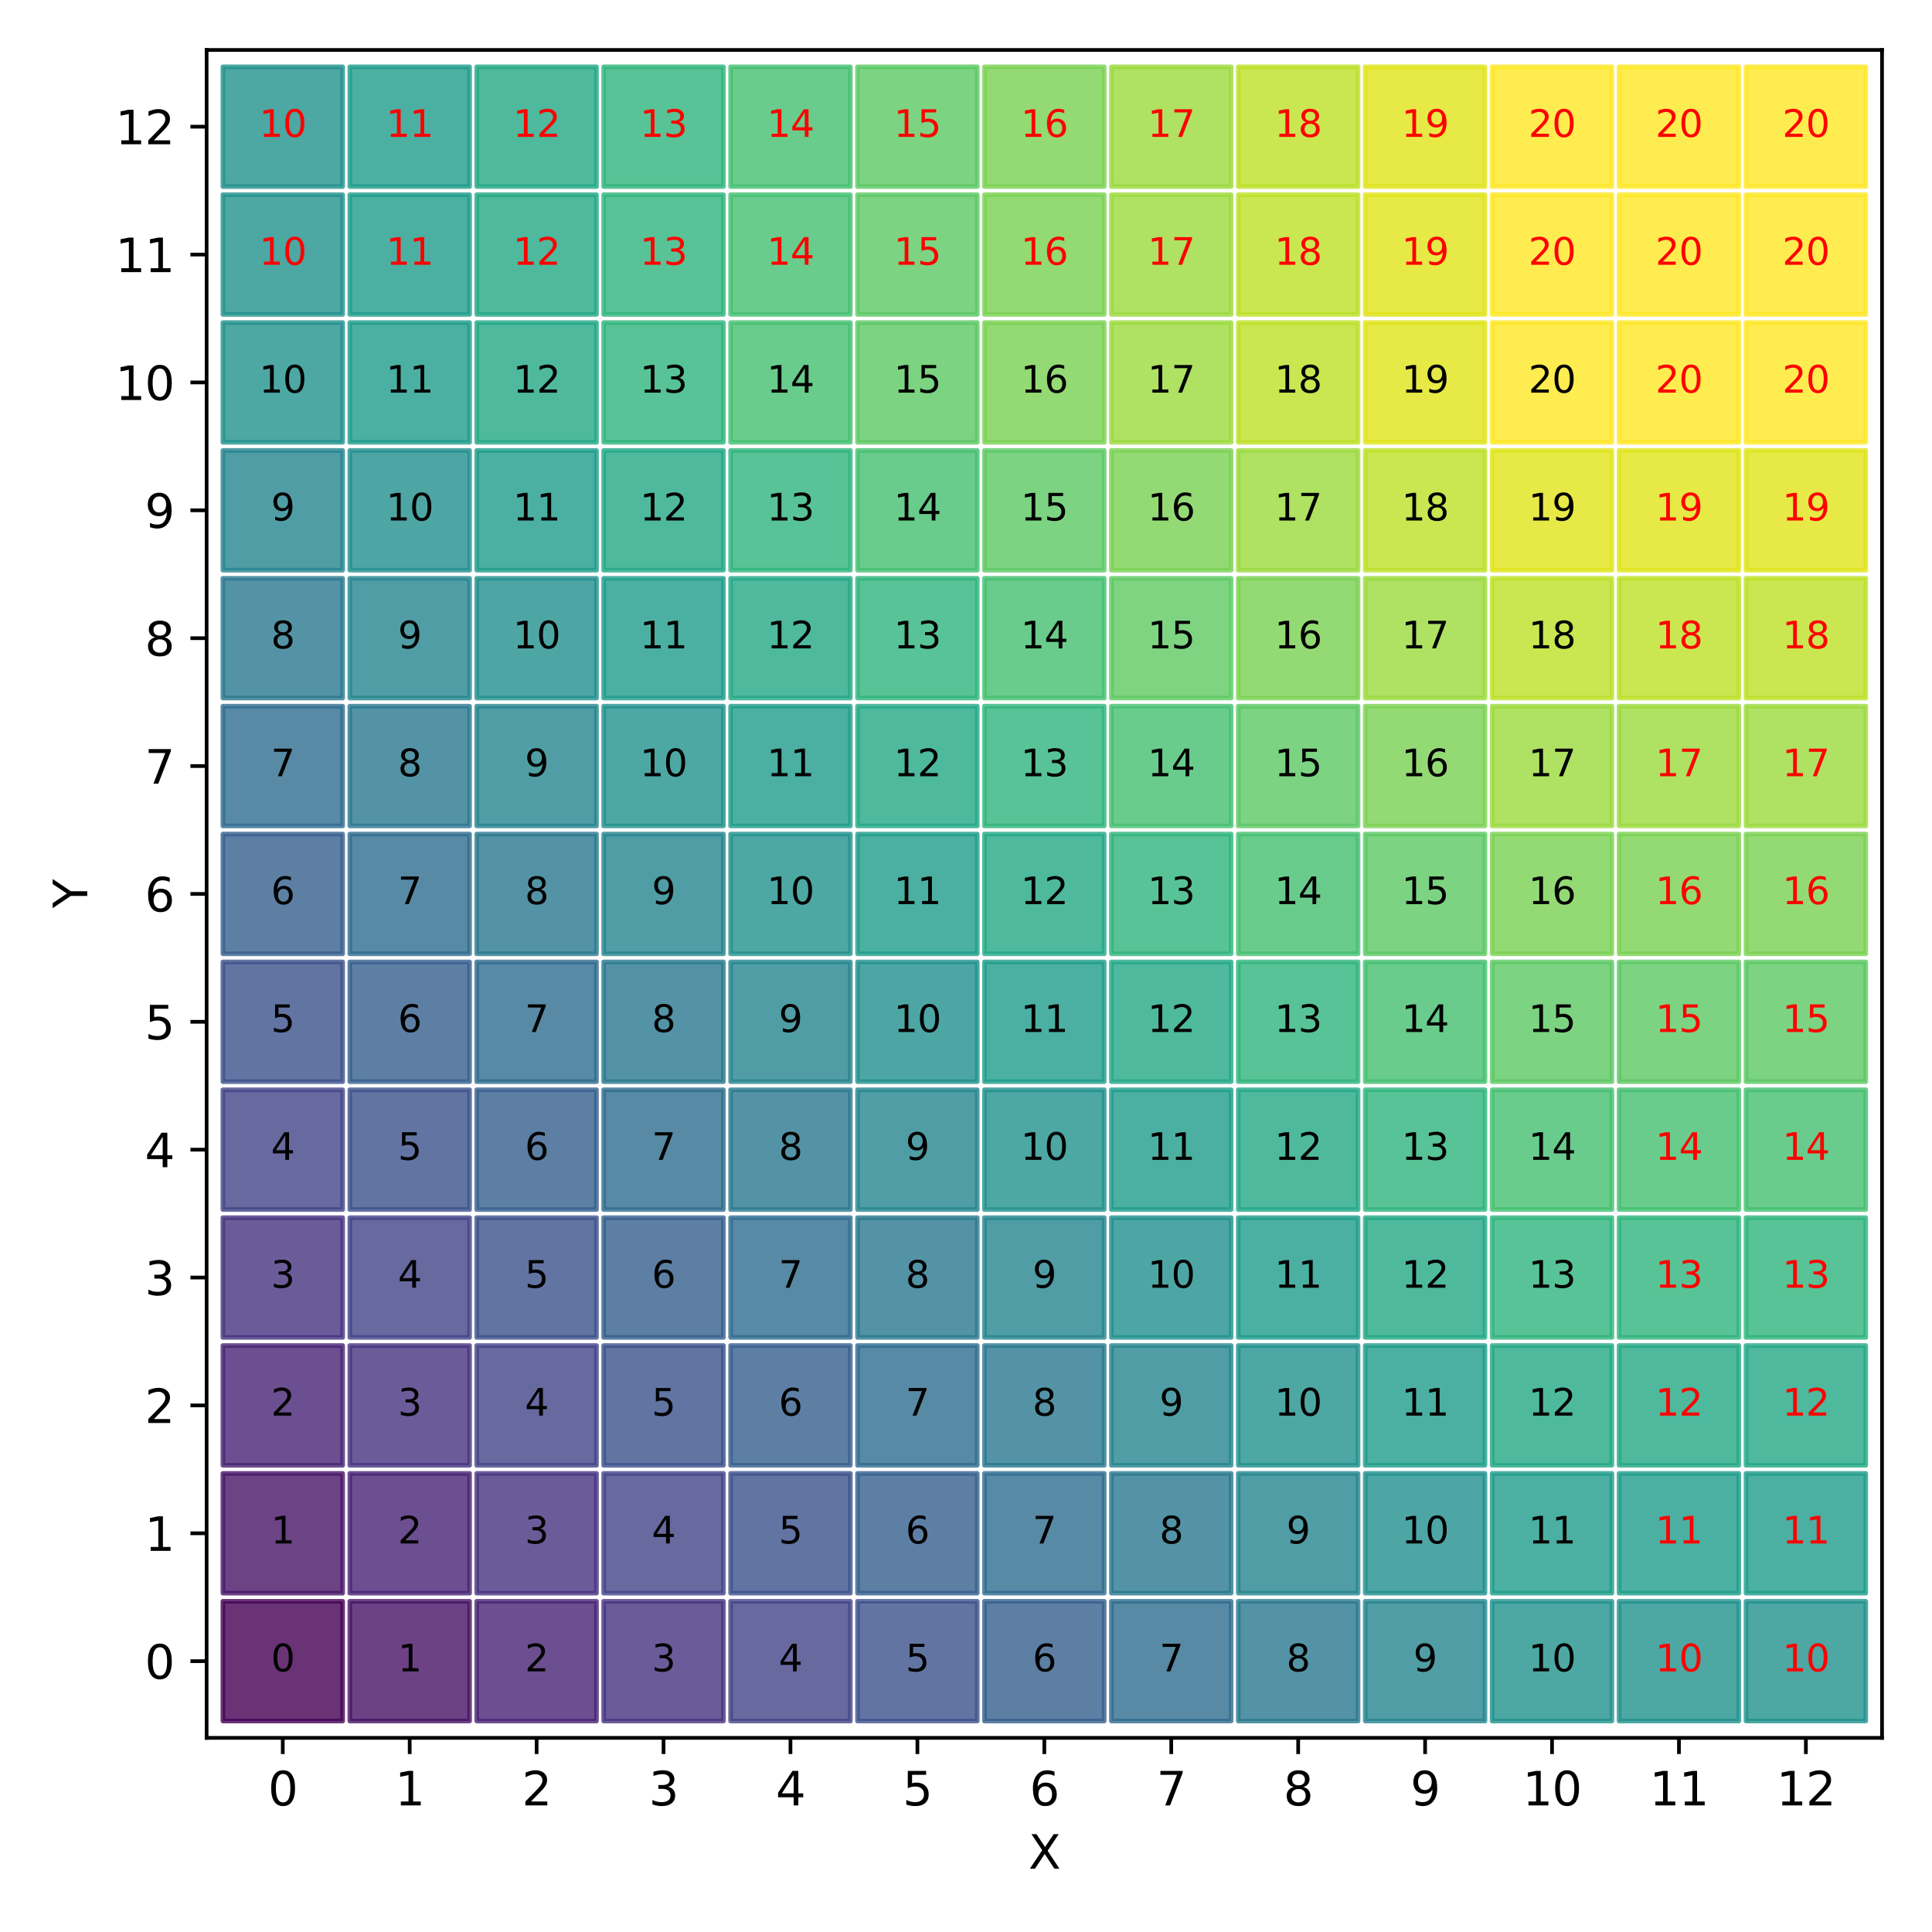 <?xml version="1.0" encoding="utf-8" standalone="no"?>
<!DOCTYPE svg PUBLIC "-//W3C//DTD SVG 1.1//EN"
  "http://www.w3.org/Graphics/SVG/1.1/DTD/svg11.dtd">
<svg xmlns:xlink="http://www.w3.org/1999/xlink" width="417.6pt" height="417.6pt" viewBox="0 0 417.6 417.6" xmlns="http://www.w3.org/2000/svg" version="1.1">
 <defs>
  <style type="text/css">*{stroke-linejoin: round; stroke-linecap: butt}</style>
 </defs>
 <g id="figure_1">
  <g id="patch_1">
   <path d="M 0 417.6 
L 417.6 417.6 
L 417.6 0 
L 0 0 
z
" style="fill: #ffffff"/>
  </g>
  <g id="axes_1">
   <g id="patch_2">
    <path d="M 44.66 375.64 
L 406.8 375.64 
L 406.8 10.8 
L 44.66 10.8 
z
" style="fill: #ffffff"/>
   </g>
   <g id="PathCollection_1">
    <defs>
     <path id="C0_0_f8352feb62" d="M -12.942 12.942 
L 12.942 12.942 
L 12.942 -12.942 
L -12.942 -12.942 
z
"/>
    </defs>
    <g clip-path="url(#p0020296c41)">
     <use xlink:href="#C0_0_f8352feb62" x="61.121" y="359.056" style="fill: #440154; fill-opacity: 0.8; stroke: #440154; stroke-opacity: 0.8"/>
    </g>
    <g clip-path="url(#p0020296c41)">
     <use xlink:href="#C0_0_f8352feb62" x="88.556" y="359.056" style="fill: #471365; fill-opacity: 0.8; stroke: #471365; stroke-opacity: 0.8"/>
    </g>
    <g clip-path="url(#p0020296c41)">
     <use xlink:href="#C0_0_f8352feb62" x="115.991" y="359.056" style="fill: #482475; fill-opacity: 0.8; stroke: #482475; stroke-opacity: 0.8"/>
    </g>
    <g clip-path="url(#p0020296c41)">
     <use xlink:href="#C0_0_f8352feb62" x="143.425" y="359.056" style="fill: #463480; fill-opacity: 0.8; stroke: #463480; stroke-opacity: 0.8"/>
    </g>
    <g clip-path="url(#p0020296c41)">
     <use xlink:href="#C0_0_f8352feb62" x="170.86" y="359.056" style="fill: #414487; fill-opacity: 0.8; stroke: #414487; stroke-opacity: 0.8"/>
    </g>
    <g clip-path="url(#p0020296c41)">
     <use xlink:href="#C0_0_f8352feb62" x="198.295" y="359.056" style="fill: #3b518b; fill-opacity: 0.8; stroke: #3b518b; stroke-opacity: 0.8"/>
    </g>
    <g clip-path="url(#p0020296c41)">
     <use xlink:href="#C0_0_f8352feb62" x="225.73" y="359.056" style="fill: #355f8d; fill-opacity: 0.8; stroke: #355f8d; stroke-opacity: 0.8"/>
    </g>
    <g clip-path="url(#p0020296c41)">
     <use xlink:href="#C0_0_f8352feb62" x="253.165" y="359.056" style="fill: #2f6c8e; fill-opacity: 0.8; stroke: #2f6c8e; stroke-opacity: 0.8"/>
    </g>
    <g clip-path="url(#p0020296c41)">
     <use xlink:href="#C0_0_f8352feb62" x="280.6" y="359.056" style="fill: #2a788e; fill-opacity: 0.8; stroke: #2a788e; stroke-opacity: 0.8"/>
    </g>
    <g clip-path="url(#p0020296c41)">
     <use xlink:href="#C0_0_f8352feb62" x="308.035" y="359.056" style="fill: #25848e; fill-opacity: 0.8; stroke: #25848e; stroke-opacity: 0.8"/>
    </g>
    <g clip-path="url(#p0020296c41)">
     <use xlink:href="#C0_0_f8352feb62" x="335.469" y="359.056" style="fill: #21918c; fill-opacity: 0.8; stroke: #21918c; stroke-opacity: 0.8"/>
    </g>
    <g clip-path="url(#p0020296c41)">
     <use xlink:href="#C0_0_f8352feb62" x="362.904" y="359.056" style="fill: #21918c; fill-opacity: 0.8; stroke: #21918c; stroke-opacity: 0.8"/>
    </g>
    <g clip-path="url(#p0020296c41)">
     <use xlink:href="#C0_0_f8352feb62" x="390.339" y="359.056" style="fill: #21918c; fill-opacity: 0.8; stroke: #21918c; stroke-opacity: 0.8"/>
    </g>
    <g clip-path="url(#p0020296c41)">
     <use xlink:href="#C0_0_f8352feb62" x="61.121" y="331.417" style="fill: #481467; fill-opacity: 0.8; stroke: #481467; stroke-opacity: 0.8"/>
    </g>
    <g clip-path="url(#p0020296c41)">
     <use xlink:href="#C0_0_f8352feb62" x="88.556" y="331.417" style="fill: #482475; fill-opacity: 0.8; stroke: #482475; stroke-opacity: 0.8"/>
    </g>
    <g clip-path="url(#p0020296c41)">
     <use xlink:href="#C0_0_f8352feb62" x="115.991" y="331.417" style="fill: #463480; fill-opacity: 0.8; stroke: #463480; stroke-opacity: 0.8"/>
    </g>
    <g clip-path="url(#p0020296c41)">
     <use xlink:href="#C0_0_f8352feb62" x="143.425" y="331.417" style="fill: #414487; fill-opacity: 0.8; stroke: #414487; stroke-opacity: 0.8"/>
    </g>
    <g clip-path="url(#p0020296c41)">
     <use xlink:href="#C0_0_f8352feb62" x="170.86" y="331.417" style="fill: #3b528b; fill-opacity: 0.8; stroke: #3b528b; stroke-opacity: 0.8"/>
    </g>
    <g clip-path="url(#p0020296c41)">
     <use xlink:href="#C0_0_f8352feb62" x="198.295" y="331.417" style="fill: #355f8d; fill-opacity: 0.8; stroke: #355f8d; stroke-opacity: 0.8"/>
    </g>
    <g clip-path="url(#p0020296c41)">
     <use xlink:href="#C0_0_f8352feb62" x="225.73" y="331.417" style="fill: #2f6c8e; fill-opacity: 0.8; stroke: #2f6c8e; stroke-opacity: 0.8"/>
    </g>
    <g clip-path="url(#p0020296c41)">
     <use xlink:href="#C0_0_f8352feb62" x="253.165" y="331.417" style="fill: #2a788e; fill-opacity: 0.8; stroke: #2a788e; stroke-opacity: 0.8"/>
    </g>
    <g clip-path="url(#p0020296c41)">
     <use xlink:href="#C0_0_f8352feb62" x="280.6" y="331.417" style="fill: #25848e; fill-opacity: 0.8; stroke: #25848e; stroke-opacity: 0.8"/>
    </g>
    <g clip-path="url(#p0020296c41)">
     <use xlink:href="#C0_0_f8352feb62" x="308.035" y="331.417" style="fill: #21908d; fill-opacity: 0.8; stroke: #21908d; stroke-opacity: 0.8"/>
    </g>
    <g clip-path="url(#p0020296c41)">
     <use xlink:href="#C0_0_f8352feb62" x="335.469" y="331.417" style="fill: #1e9c89; fill-opacity: 0.8; stroke: #1e9c89; stroke-opacity: 0.8"/>
    </g>
    <g clip-path="url(#p0020296c41)">
     <use xlink:href="#C0_0_f8352feb62" x="362.904" y="331.417" style="fill: #1e9c89; fill-opacity: 0.8; stroke: #1e9c89; stroke-opacity: 0.8"/>
    </g>
    <g clip-path="url(#p0020296c41)">
     <use xlink:href="#C0_0_f8352feb62" x="390.339" y="331.417" style="fill: #1e9c89; fill-opacity: 0.8; stroke: #1e9c89; stroke-opacity: 0.8"/>
    </g>
    <g clip-path="url(#p0020296c41)">
     <use xlink:href="#C0_0_f8352feb62" x="61.121" y="303.778" style="fill: #482475; fill-opacity: 0.8; stroke: #482475; stroke-opacity: 0.8"/>
    </g>
    <g clip-path="url(#p0020296c41)">
     <use xlink:href="#C0_0_f8352feb62" x="88.556" y="303.778" style="fill: #463480; fill-opacity: 0.8; stroke: #463480; stroke-opacity: 0.8"/>
    </g>
    <g clip-path="url(#p0020296c41)">
     <use xlink:href="#C0_0_f8352feb62" x="115.991" y="303.778" style="fill: #414487; fill-opacity: 0.8; stroke: #414487; stroke-opacity: 0.8"/>
    </g>
    <g clip-path="url(#p0020296c41)">
     <use xlink:href="#C0_0_f8352feb62" x="143.425" y="303.778" style="fill: #3b528b; fill-opacity: 0.8; stroke: #3b528b; stroke-opacity: 0.8"/>
    </g>
    <g clip-path="url(#p0020296c41)">
     <use xlink:href="#C0_0_f8352feb62" x="170.86" y="303.778" style="fill: #355f8d; fill-opacity: 0.8; stroke: #355f8d; stroke-opacity: 0.8"/>
    </g>
    <g clip-path="url(#p0020296c41)">
     <use xlink:href="#C0_0_f8352feb62" x="198.295" y="303.778" style="fill: #2f6c8e; fill-opacity: 0.8; stroke: #2f6c8e; stroke-opacity: 0.8"/>
    </g>
    <g clip-path="url(#p0020296c41)">
     <use xlink:href="#C0_0_f8352feb62" x="225.73" y="303.778" style="fill: #2a788e; fill-opacity: 0.8; stroke: #2a788e; stroke-opacity: 0.8"/>
    </g>
    <g clip-path="url(#p0020296c41)">
     <use xlink:href="#C0_0_f8352feb62" x="253.165" y="303.778" style="fill: #25848e; fill-opacity: 0.8; stroke: #25848e; stroke-opacity: 0.8"/>
    </g>
    <g clip-path="url(#p0020296c41)">
     <use xlink:href="#C0_0_f8352feb62" x="280.6" y="303.778" style="fill: #21918c; fill-opacity: 0.8; stroke: #21918c; stroke-opacity: 0.8"/>
    </g>
    <g clip-path="url(#p0020296c41)">
     <use xlink:href="#C0_0_f8352feb62" x="308.035" y="303.778" style="fill: #1e9c89; fill-opacity: 0.8; stroke: #1e9c89; stroke-opacity: 0.8"/>
    </g>
    <g clip-path="url(#p0020296c41)">
     <use xlink:href="#C0_0_f8352feb62" x="335.469" y="303.778" style="fill: #22a884; fill-opacity: 0.8; stroke: #22a884; stroke-opacity: 0.8"/>
    </g>
    <g clip-path="url(#p0020296c41)">
     <use xlink:href="#C0_0_f8352feb62" x="362.904" y="303.778" style="fill: #22a884; fill-opacity: 0.8; stroke: #22a884; stroke-opacity: 0.8"/>
    </g>
    <g clip-path="url(#p0020296c41)">
     <use xlink:href="#C0_0_f8352feb62" x="390.339" y="303.778" style="fill: #22a884; fill-opacity: 0.8; stroke: #22a884; stroke-opacity: 0.8"/>
    </g>
    <g clip-path="url(#p0020296c41)">
     <use xlink:href="#C0_0_f8352feb62" x="61.121" y="276.138" style="fill: #463480; fill-opacity: 0.8; stroke: #463480; stroke-opacity: 0.8"/>
    </g>
    <g clip-path="url(#p0020296c41)">
     <use xlink:href="#C0_0_f8352feb62" x="88.556" y="276.138" style="fill: #414487; fill-opacity: 0.8; stroke: #414487; stroke-opacity: 0.8"/>
    </g>
    <g clip-path="url(#p0020296c41)">
     <use xlink:href="#C0_0_f8352feb62" x="115.991" y="276.138" style="fill: #3b518b; fill-opacity: 0.8; stroke: #3b518b; stroke-opacity: 0.8"/>
    </g>
    <g clip-path="url(#p0020296c41)">
     <use xlink:href="#C0_0_f8352feb62" x="143.425" y="276.138" style="fill: #355f8d; fill-opacity: 0.8; stroke: #355f8d; stroke-opacity: 0.8"/>
    </g>
    <g clip-path="url(#p0020296c41)">
     <use xlink:href="#C0_0_f8352feb62" x="170.86" y="276.138" style="fill: #2f6c8e; fill-opacity: 0.8; stroke: #2f6c8e; stroke-opacity: 0.8"/>
    </g>
    <g clip-path="url(#p0020296c41)">
     <use xlink:href="#C0_0_f8352feb62" x="198.295" y="276.138" style="fill: #2a788e; fill-opacity: 0.8; stroke: #2a788e; stroke-opacity: 0.8"/>
    </g>
    <g clip-path="url(#p0020296c41)">
     <use xlink:href="#C0_0_f8352feb62" x="225.73" y="276.138" style="fill: #25848e; fill-opacity: 0.8; stroke: #25848e; stroke-opacity: 0.8"/>
    </g>
    <g clip-path="url(#p0020296c41)">
     <use xlink:href="#C0_0_f8352feb62" x="253.165" y="276.138" style="fill: #21908d; fill-opacity: 0.8; stroke: #21908d; stroke-opacity: 0.8"/>
    </g>
    <g clip-path="url(#p0020296c41)">
     <use xlink:href="#C0_0_f8352feb62" x="280.6" y="276.138" style="fill: #1e9c89; fill-opacity: 0.8; stroke: #1e9c89; stroke-opacity: 0.8"/>
    </g>
    <g clip-path="url(#p0020296c41)">
     <use xlink:href="#C0_0_f8352feb62" x="308.035" y="276.138" style="fill: #22a884; fill-opacity: 0.8; stroke: #22a884; stroke-opacity: 0.8"/>
    </g>
    <g clip-path="url(#p0020296c41)">
     <use xlink:href="#C0_0_f8352feb62" x="335.469" y="276.138" style="fill: #2fb47c; fill-opacity: 0.8; stroke: #2fb47c; stroke-opacity: 0.8"/>
    </g>
    <g clip-path="url(#p0020296c41)">
     <use xlink:href="#C0_0_f8352feb62" x="362.904" y="276.138" style="fill: #2fb47c; fill-opacity: 0.8; stroke: #2fb47c; stroke-opacity: 0.8"/>
    </g>
    <g clip-path="url(#p0020296c41)">
     <use xlink:href="#C0_0_f8352feb62" x="390.339" y="276.138" style="fill: #2fb47c; fill-opacity: 0.8; stroke: #2fb47c; stroke-opacity: 0.8"/>
    </g>
    <g clip-path="url(#p0020296c41)">
     <use xlink:href="#C0_0_f8352feb62" x="61.121" y="248.499" style="fill: #414487; fill-opacity: 0.8; stroke: #414487; stroke-opacity: 0.8"/>
    </g>
    <g clip-path="url(#p0020296c41)">
     <use xlink:href="#C0_0_f8352feb62" x="88.556" y="248.499" style="fill: #3b528b; fill-opacity: 0.8; stroke: #3b528b; stroke-opacity: 0.8"/>
    </g>
    <g clip-path="url(#p0020296c41)">
     <use xlink:href="#C0_0_f8352feb62" x="115.991" y="248.499" style="fill: #355f8d; fill-opacity: 0.8; stroke: #355f8d; stroke-opacity: 0.8"/>
    </g>
    <g clip-path="url(#p0020296c41)">
     <use xlink:href="#C0_0_f8352feb62" x="143.425" y="248.499" style="fill: #2f6c8e; fill-opacity: 0.8; stroke: #2f6c8e; stroke-opacity: 0.8"/>
    </g>
    <g clip-path="url(#p0020296c41)">
     <use xlink:href="#C0_0_f8352feb62" x="170.86" y="248.499" style="fill: #2a788e; fill-opacity: 0.8; stroke: #2a788e; stroke-opacity: 0.8"/>
    </g>
    <g clip-path="url(#p0020296c41)">
     <use xlink:href="#C0_0_f8352feb62" x="198.295" y="248.499" style="fill: #25848e; fill-opacity: 0.8; stroke: #25848e; stroke-opacity: 0.8"/>
    </g>
    <g clip-path="url(#p0020296c41)">
     <use xlink:href="#C0_0_f8352feb62" x="225.73" y="248.499" style="fill: #21918c; fill-opacity: 0.8; stroke: #21918c; stroke-opacity: 0.8"/>
    </g>
    <g clip-path="url(#p0020296c41)">
     <use xlink:href="#C0_0_f8352feb62" x="253.165" y="248.499" style="fill: #1e9c89; fill-opacity: 0.8; stroke: #1e9c89; stroke-opacity: 0.8"/>
    </g>
    <g clip-path="url(#p0020296c41)">
     <use xlink:href="#C0_0_f8352feb62" x="280.6" y="248.499" style="fill: #22a884; fill-opacity: 0.8; stroke: #22a884; stroke-opacity: 0.8"/>
    </g>
    <g clip-path="url(#p0020296c41)">
     <use xlink:href="#C0_0_f8352feb62" x="308.035" y="248.499" style="fill: #2fb47c; fill-opacity: 0.8; stroke: #2fb47c; stroke-opacity: 0.8"/>
    </g>
    <g clip-path="url(#p0020296c41)">
     <use xlink:href="#C0_0_f8352feb62" x="335.469" y="248.499" style="fill: #44bf70; fill-opacity: 0.8; stroke: #44bf70; stroke-opacity: 0.8"/>
    </g>
    <g clip-path="url(#p0020296c41)">
     <use xlink:href="#C0_0_f8352feb62" x="362.904" y="248.499" style="fill: #44bf70; fill-opacity: 0.8; stroke: #44bf70; stroke-opacity: 0.8"/>
    </g>
    <g clip-path="url(#p0020296c41)">
     <use xlink:href="#C0_0_f8352feb62" x="390.339" y="248.499" style="fill: #44bf70; fill-opacity: 0.8; stroke: #44bf70; stroke-opacity: 0.8"/>
    </g>
    <g clip-path="url(#p0020296c41)">
     <use xlink:href="#C0_0_f8352feb62" x="61.121" y="220.859" style="fill: #3b528b; fill-opacity: 0.8; stroke: #3b528b; stroke-opacity: 0.8"/>
    </g>
    <g clip-path="url(#p0020296c41)">
     <use xlink:href="#C0_0_f8352feb62" x="88.556" y="220.859" style="fill: #355f8d; fill-opacity: 0.8; stroke: #355f8d; stroke-opacity: 0.8"/>
    </g>
    <g clip-path="url(#p0020296c41)">
     <use xlink:href="#C0_0_f8352feb62" x="115.991" y="220.859" style="fill: #2f6c8e; fill-opacity: 0.8; stroke: #2f6c8e; stroke-opacity: 0.8"/>
    </g>
    <g clip-path="url(#p0020296c41)">
     <use xlink:href="#C0_0_f8352feb62" x="143.425" y="220.859" style="fill: #2a788e; fill-opacity: 0.8; stroke: #2a788e; stroke-opacity: 0.8"/>
    </g>
    <g clip-path="url(#p0020296c41)">
     <use xlink:href="#C0_0_f8352feb62" x="170.86" y="220.859" style="fill: #25848e; fill-opacity: 0.8; stroke: #25848e; stroke-opacity: 0.8"/>
    </g>
    <g clip-path="url(#p0020296c41)">
     <use xlink:href="#C0_0_f8352feb62" x="198.295" y="220.859" style="fill: #21908d; fill-opacity: 0.8; stroke: #21908d; stroke-opacity: 0.8"/>
    </g>
    <g clip-path="url(#p0020296c41)">
     <use xlink:href="#C0_0_f8352feb62" x="225.73" y="220.859" style="fill: #1e9c89; fill-opacity: 0.8; stroke: #1e9c89; stroke-opacity: 0.8"/>
    </g>
    <g clip-path="url(#p0020296c41)">
     <use xlink:href="#C0_0_f8352feb62" x="253.165" y="220.859" style="fill: #22a884; fill-opacity: 0.8; stroke: #22a884; stroke-opacity: 0.8"/>
    </g>
    <g clip-path="url(#p0020296c41)">
     <use xlink:href="#C0_0_f8352feb62" x="280.6" y="220.859" style="fill: #2fb47c; fill-opacity: 0.8; stroke: #2fb47c; stroke-opacity: 0.8"/>
    </g>
    <g clip-path="url(#p0020296c41)">
     <use xlink:href="#C0_0_f8352feb62" x="308.035" y="220.859" style="fill: #44bf70; fill-opacity: 0.8; stroke: #44bf70; stroke-opacity: 0.8"/>
    </g>
    <g clip-path="url(#p0020296c41)">
     <use xlink:href="#C0_0_f8352feb62" x="335.469" y="220.859" style="fill: #5cc863; fill-opacity: 0.8; stroke: #5cc863; stroke-opacity: 0.8"/>
    </g>
    <g clip-path="url(#p0020296c41)">
     <use xlink:href="#C0_0_f8352feb62" x="362.904" y="220.859" style="fill: #5cc863; fill-opacity: 0.8; stroke: #5cc863; stroke-opacity: 0.8"/>
    </g>
    <g clip-path="url(#p0020296c41)">
     <use xlink:href="#C0_0_f8352feb62" x="390.339" y="220.859" style="fill: #5cc863; fill-opacity: 0.8; stroke: #5cc863; stroke-opacity: 0.8"/>
    </g>
    <g clip-path="url(#p0020296c41)">
     <use xlink:href="#C0_0_f8352feb62" x="61.121" y="193.22" style="fill: #355f8d; fill-opacity: 0.8; stroke: #355f8d; stroke-opacity: 0.8"/>
    </g>
    <g clip-path="url(#p0020296c41)">
     <use xlink:href="#C0_0_f8352feb62" x="88.556" y="193.22" style="fill: #2f6c8e; fill-opacity: 0.8; stroke: #2f6c8e; stroke-opacity: 0.8"/>
    </g>
    <g clip-path="url(#p0020296c41)">
     <use xlink:href="#C0_0_f8352feb62" x="115.991" y="193.22" style="fill: #2a788e; fill-opacity: 0.8; stroke: #2a788e; stroke-opacity: 0.8"/>
    </g>
    <g clip-path="url(#p0020296c41)">
     <use xlink:href="#C0_0_f8352feb62" x="143.425" y="193.22" style="fill: #25848e; fill-opacity: 0.8; stroke: #25848e; stroke-opacity: 0.8"/>
    </g>
    <g clip-path="url(#p0020296c41)">
     <use xlink:href="#C0_0_f8352feb62" x="170.86" y="193.22" style="fill: #21918c; fill-opacity: 0.8; stroke: #21918c; stroke-opacity: 0.8"/>
    </g>
    <g clip-path="url(#p0020296c41)">
     <use xlink:href="#C0_0_f8352feb62" x="198.295" y="193.22" style="fill: #1e9c89; fill-opacity: 0.8; stroke: #1e9c89; stroke-opacity: 0.8"/>
    </g>
    <g clip-path="url(#p0020296c41)">
     <use xlink:href="#C0_0_f8352feb62" x="225.73" y="193.22" style="fill: #22a884; fill-opacity: 0.8; stroke: #22a884; stroke-opacity: 0.8"/>
    </g>
    <g clip-path="url(#p0020296c41)">
     <use xlink:href="#C0_0_f8352feb62" x="253.165" y="193.22" style="fill: #2fb47c; fill-opacity: 0.8; stroke: #2fb47c; stroke-opacity: 0.8"/>
    </g>
    <g clip-path="url(#p0020296c41)">
     <use xlink:href="#C0_0_f8352feb62" x="280.6" y="193.22" style="fill: #44bf70; fill-opacity: 0.8; stroke: #44bf70; stroke-opacity: 0.8"/>
    </g>
    <g clip-path="url(#p0020296c41)">
     <use xlink:href="#C0_0_f8352feb62" x="308.035" y="193.22" style="fill: #5cc863; fill-opacity: 0.8; stroke: #5cc863; stroke-opacity: 0.8"/>
    </g>
    <g clip-path="url(#p0020296c41)">
     <use xlink:href="#C0_0_f8352feb62" x="335.469" y="193.22" style="fill: #7ad151; fill-opacity: 0.8; stroke: #7ad151; stroke-opacity: 0.8"/>
    </g>
    <g clip-path="url(#p0020296c41)">
     <use xlink:href="#C0_0_f8352feb62" x="362.904" y="193.22" style="fill: #7ad151; fill-opacity: 0.8; stroke: #7ad151; stroke-opacity: 0.8"/>
    </g>
    <g clip-path="url(#p0020296c41)">
     <use xlink:href="#C0_0_f8352feb62" x="390.339" y="193.22" style="fill: #7ad151; fill-opacity: 0.8; stroke: #7ad151; stroke-opacity: 0.8"/>
    </g>
    <g clip-path="url(#p0020296c41)">
     <use xlink:href="#C0_0_f8352feb62" x="61.121" y="165.581" style="fill: #2f6c8e; fill-opacity: 0.8; stroke: #2f6c8e; stroke-opacity: 0.8"/>
    </g>
    <g clip-path="url(#p0020296c41)">
     <use xlink:href="#C0_0_f8352feb62" x="88.556" y="165.581" style="fill: #2a788e; fill-opacity: 0.8; stroke: #2a788e; stroke-opacity: 0.8"/>
    </g>
    <g clip-path="url(#p0020296c41)">
     <use xlink:href="#C0_0_f8352feb62" x="115.991" y="165.581" style="fill: #25848e; fill-opacity: 0.8; stroke: #25848e; stroke-opacity: 0.8"/>
    </g>
    <g clip-path="url(#p0020296c41)">
     <use xlink:href="#C0_0_f8352feb62" x="143.425" y="165.581" style="fill: #21918c; fill-opacity: 0.8; stroke: #21918c; stroke-opacity: 0.8"/>
    </g>
    <g clip-path="url(#p0020296c41)">
     <use xlink:href="#C0_0_f8352feb62" x="170.86" y="165.581" style="fill: #1e9c89; fill-opacity: 0.8; stroke: #1e9c89; stroke-opacity: 0.8"/>
    </g>
    <g clip-path="url(#p0020296c41)">
     <use xlink:href="#C0_0_f8352feb62" x="198.295" y="165.581" style="fill: #22a884; fill-opacity: 0.8; stroke: #22a884; stroke-opacity: 0.8"/>
    </g>
    <g clip-path="url(#p0020296c41)">
     <use xlink:href="#C0_0_f8352feb62" x="225.73" y="165.581" style="fill: #2fb47c; fill-opacity: 0.8; stroke: #2fb47c; stroke-opacity: 0.8"/>
    </g>
    <g clip-path="url(#p0020296c41)">
     <use xlink:href="#C0_0_f8352feb62" x="253.165" y="165.581" style="fill: #44bf70; fill-opacity: 0.8; stroke: #44bf70; stroke-opacity: 0.8"/>
    </g>
    <g clip-path="url(#p0020296c41)">
     <use xlink:href="#C0_0_f8352feb62" x="280.6" y="165.581" style="fill: #5cc863; fill-opacity: 0.8; stroke: #5cc863; stroke-opacity: 0.8"/>
    </g>
    <g clip-path="url(#p0020296c41)">
     <use xlink:href="#C0_0_f8352feb62" x="308.035" y="165.581" style="fill: #7ad151; fill-opacity: 0.8; stroke: #7ad151; stroke-opacity: 0.8"/>
    </g>
    <g clip-path="url(#p0020296c41)">
     <use xlink:href="#C0_0_f8352feb62" x="335.469" y="165.581" style="fill: #9bd93c; fill-opacity: 0.8; stroke: #9bd93c; stroke-opacity: 0.8"/>
    </g>
    <g clip-path="url(#p0020296c41)">
     <use xlink:href="#C0_0_f8352feb62" x="362.904" y="165.581" style="fill: #9bd93c; fill-opacity: 0.8; stroke: #9bd93c; stroke-opacity: 0.8"/>
    </g>
    <g clip-path="url(#p0020296c41)">
     <use xlink:href="#C0_0_f8352feb62" x="390.339" y="165.581" style="fill: #9bd93c; fill-opacity: 0.8; stroke: #9bd93c; stroke-opacity: 0.8"/>
    </g>
    <g clip-path="url(#p0020296c41)">
     <use xlink:href="#C0_0_f8352feb62" x="61.121" y="137.941" style="fill: #2a788e; fill-opacity: 0.8; stroke: #2a788e; stroke-opacity: 0.8"/>
    </g>
    <g clip-path="url(#p0020296c41)">
     <use xlink:href="#C0_0_f8352feb62" x="88.556" y="137.941" style="fill: #25848e; fill-opacity: 0.8; stroke: #25848e; stroke-opacity: 0.8"/>
    </g>
    <g clip-path="url(#p0020296c41)">
     <use xlink:href="#C0_0_f8352feb62" x="115.991" y="137.941" style="fill: #21908d; fill-opacity: 0.8; stroke: #21908d; stroke-opacity: 0.8"/>
    </g>
    <g clip-path="url(#p0020296c41)">
     <use xlink:href="#C0_0_f8352feb62" x="143.425" y="137.941" style="fill: #1e9c89; fill-opacity: 0.8; stroke: #1e9c89; stroke-opacity: 0.8"/>
    </g>
    <g clip-path="url(#p0020296c41)">
     <use xlink:href="#C0_0_f8352feb62" x="170.86" y="137.941" style="fill: #22a884; fill-opacity: 0.8; stroke: #22a884; stroke-opacity: 0.8"/>
    </g>
    <g clip-path="url(#p0020296c41)">
     <use xlink:href="#C0_0_f8352feb62" x="198.295" y="137.941" style="fill: #2fb47c; fill-opacity: 0.8; stroke: #2fb47c; stroke-opacity: 0.8"/>
    </g>
    <g clip-path="url(#p0020296c41)">
     <use xlink:href="#C0_0_f8352feb62" x="225.73" y="137.941" style="fill: #44bf70; fill-opacity: 0.8; stroke: #44bf70; stroke-opacity: 0.8"/>
    </g>
    <g clip-path="url(#p0020296c41)">
     <use xlink:href="#C0_0_f8352feb62" x="253.165" y="137.941" style="fill: #5ec962; fill-opacity: 0.8; stroke: #5ec962; stroke-opacity: 0.8"/>
    </g>
    <g clip-path="url(#p0020296c41)">
     <use xlink:href="#C0_0_f8352feb62" x="280.6" y="137.941" style="fill: #7ad151; fill-opacity: 0.8; stroke: #7ad151; stroke-opacity: 0.8"/>
    </g>
    <g clip-path="url(#p0020296c41)">
     <use xlink:href="#C0_0_f8352feb62" x="308.035" y="137.941" style="fill: #9bd93c; fill-opacity: 0.8; stroke: #9bd93c; stroke-opacity: 0.8"/>
    </g>
    <g clip-path="url(#p0020296c41)">
     <use xlink:href="#C0_0_f8352feb62" x="335.469" y="137.941" style="fill: #bddf26; fill-opacity: 0.8; stroke: #bddf26; stroke-opacity: 0.8"/>
    </g>
    <g clip-path="url(#p0020296c41)">
     <use xlink:href="#C0_0_f8352feb62" x="362.904" y="137.941" style="fill: #bddf26; fill-opacity: 0.8; stroke: #bddf26; stroke-opacity: 0.8"/>
    </g>
    <g clip-path="url(#p0020296c41)">
     <use xlink:href="#C0_0_f8352feb62" x="390.339" y="137.941" style="fill: #bddf26; fill-opacity: 0.8; stroke: #bddf26; stroke-opacity: 0.8"/>
    </g>
    <g clip-path="url(#p0020296c41)">
     <use xlink:href="#C0_0_f8352feb62" x="61.121" y="110.302" style="fill: #25848e; fill-opacity: 0.8; stroke: #25848e; stroke-opacity: 0.8"/>
    </g>
    <g clip-path="url(#p0020296c41)">
     <use xlink:href="#C0_0_f8352feb62" x="88.556" y="110.302" style="fill: #21908d; fill-opacity: 0.8; stroke: #21908d; stroke-opacity: 0.8"/>
    </g>
    <g clip-path="url(#p0020296c41)">
     <use xlink:href="#C0_0_f8352feb62" x="115.991" y="110.302" style="fill: #1e9c89; fill-opacity: 0.8; stroke: #1e9c89; stroke-opacity: 0.8"/>
    </g>
    <g clip-path="url(#p0020296c41)">
     <use xlink:href="#C0_0_f8352feb62" x="143.425" y="110.302" style="fill: #22a884; fill-opacity: 0.8; stroke: #22a884; stroke-opacity: 0.8"/>
    </g>
    <g clip-path="url(#p0020296c41)">
     <use xlink:href="#C0_0_f8352feb62" x="170.86" y="110.302" style="fill: #2fb47c; fill-opacity: 0.8; stroke: #2fb47c; stroke-opacity: 0.8"/>
    </g>
    <g clip-path="url(#p0020296c41)">
     <use xlink:href="#C0_0_f8352feb62" x="198.295" y="110.302" style="fill: #44bf70; fill-opacity: 0.8; stroke: #44bf70; stroke-opacity: 0.8"/>
    </g>
    <g clip-path="url(#p0020296c41)">
     <use xlink:href="#C0_0_f8352feb62" x="225.73" y="110.302" style="fill: #5cc863; fill-opacity: 0.8; stroke: #5cc863; stroke-opacity: 0.8"/>
    </g>
    <g clip-path="url(#p0020296c41)">
     <use xlink:href="#C0_0_f8352feb62" x="253.165" y="110.302" style="fill: #7ad151; fill-opacity: 0.8; stroke: #7ad151; stroke-opacity: 0.8"/>
    </g>
    <g clip-path="url(#p0020296c41)">
     <use xlink:href="#C0_0_f8352feb62" x="280.6" y="110.302" style="fill: #9bd93c; fill-opacity: 0.8; stroke: #9bd93c; stroke-opacity: 0.8"/>
    </g>
    <g clip-path="url(#p0020296c41)">
     <use xlink:href="#C0_0_f8352feb62" x="308.035" y="110.302" style="fill: #bddf26; fill-opacity: 0.8; stroke: #bddf26; stroke-opacity: 0.8"/>
    </g>
    <g clip-path="url(#p0020296c41)">
     <use xlink:href="#C0_0_f8352feb62" x="335.469" y="110.302" style="fill: #dfe318; fill-opacity: 0.8; stroke: #dfe318; stroke-opacity: 0.8"/>
    </g>
    <g clip-path="url(#p0020296c41)">
     <use xlink:href="#C0_0_f8352feb62" x="362.904" y="110.302" style="fill: #dfe318; fill-opacity: 0.8; stroke: #dfe318; stroke-opacity: 0.8"/>
    </g>
    <g clip-path="url(#p0020296c41)">
     <use xlink:href="#C0_0_f8352feb62" x="390.339" y="110.302" style="fill: #dfe318; fill-opacity: 0.8; stroke: #dfe318; stroke-opacity: 0.8"/>
    </g>
    <g clip-path="url(#p0020296c41)">
     <use xlink:href="#C0_0_f8352feb62" x="61.121" y="82.662" style="fill: #21918c; fill-opacity: 0.8; stroke: #21918c; stroke-opacity: 0.8"/>
    </g>
    <g clip-path="url(#p0020296c41)">
     <use xlink:href="#C0_0_f8352feb62" x="88.556" y="82.662" style="fill: #1e9c89; fill-opacity: 0.8; stroke: #1e9c89; stroke-opacity: 0.8"/>
    </g>
    <g clip-path="url(#p0020296c41)">
     <use xlink:href="#C0_0_f8352feb62" x="115.991" y="82.662" style="fill: #22a884; fill-opacity: 0.8; stroke: #22a884; stroke-opacity: 0.8"/>
    </g>
    <g clip-path="url(#p0020296c41)">
     <use xlink:href="#C0_0_f8352feb62" x="143.425" y="82.662" style="fill: #2fb47c; fill-opacity: 0.8; stroke: #2fb47c; stroke-opacity: 0.8"/>
    </g>
    <g clip-path="url(#p0020296c41)">
     <use xlink:href="#C0_0_f8352feb62" x="170.86" y="82.662" style="fill: #44bf70; fill-opacity: 0.8; stroke: #44bf70; stroke-opacity: 0.8"/>
    </g>
    <g clip-path="url(#p0020296c41)">
     <use xlink:href="#C0_0_f8352feb62" x="198.295" y="82.662" style="fill: #5cc863; fill-opacity: 0.8; stroke: #5cc863; stroke-opacity: 0.8"/>
    </g>
    <g clip-path="url(#p0020296c41)">
     <use xlink:href="#C0_0_f8352feb62" x="225.73" y="82.662" style="fill: #7ad151; fill-opacity: 0.8; stroke: #7ad151; stroke-opacity: 0.8"/>
    </g>
    <g clip-path="url(#p0020296c41)">
     <use xlink:href="#C0_0_f8352feb62" x="253.165" y="82.662" style="fill: #9bd93c; fill-opacity: 0.8; stroke: #9bd93c; stroke-opacity: 0.8"/>
    </g>
    <g clip-path="url(#p0020296c41)">
     <use xlink:href="#C0_0_f8352feb62" x="280.6" y="82.662" style="fill: #bddf26; fill-opacity: 0.8; stroke: #bddf26; stroke-opacity: 0.8"/>
    </g>
    <g clip-path="url(#p0020296c41)">
     <use xlink:href="#C0_0_f8352feb62" x="308.035" y="82.662" style="fill: #dfe318; fill-opacity: 0.8; stroke: #dfe318; stroke-opacity: 0.8"/>
    </g>
    <g clip-path="url(#p0020296c41)">
     <use xlink:href="#C0_0_f8352feb62" x="335.469" y="82.662" style="fill: #fde725; fill-opacity: 0.8; stroke: #fde725; stroke-opacity: 0.8"/>
    </g>
    <g clip-path="url(#p0020296c41)">
     <use xlink:href="#C0_0_f8352feb62" x="362.904" y="82.662" style="fill: #fde725; fill-opacity: 0.8; stroke: #fde725; stroke-opacity: 0.8"/>
    </g>
    <g clip-path="url(#p0020296c41)">
     <use xlink:href="#C0_0_f8352feb62" x="390.339" y="82.662" style="fill: #fde725; fill-opacity: 0.8; stroke: #fde725; stroke-opacity: 0.8"/>
    </g>
    <g clip-path="url(#p0020296c41)">
     <use xlink:href="#C0_0_f8352feb62" x="61.121" y="55.023" style="fill: #21918c; fill-opacity: 0.8; stroke: #21918c; stroke-opacity: 0.8"/>
    </g>
    <g clip-path="url(#p0020296c41)">
     <use xlink:href="#C0_0_f8352feb62" x="88.556" y="55.023" style="fill: #1e9c89; fill-opacity: 0.8; stroke: #1e9c89; stroke-opacity: 0.8"/>
    </g>
    <g clip-path="url(#p0020296c41)">
     <use xlink:href="#C0_0_f8352feb62" x="115.991" y="55.023" style="fill: #22a884; fill-opacity: 0.8; stroke: #22a884; stroke-opacity: 0.8"/>
    </g>
    <g clip-path="url(#p0020296c41)">
     <use xlink:href="#C0_0_f8352feb62" x="143.425" y="55.023" style="fill: #2fb47c; fill-opacity: 0.8; stroke: #2fb47c; stroke-opacity: 0.8"/>
    </g>
    <g clip-path="url(#p0020296c41)">
     <use xlink:href="#C0_0_f8352feb62" x="170.86" y="55.023" style="fill: #44bf70; fill-opacity: 0.8; stroke: #44bf70; stroke-opacity: 0.8"/>
    </g>
    <g clip-path="url(#p0020296c41)">
     <use xlink:href="#C0_0_f8352feb62" x="198.295" y="55.023" style="fill: #5cc863; fill-opacity: 0.8; stroke: #5cc863; stroke-opacity: 0.8"/>
    </g>
    <g clip-path="url(#p0020296c41)">
     <use xlink:href="#C0_0_f8352feb62" x="225.73" y="55.023" style="fill: #7ad151; fill-opacity: 0.8; stroke: #7ad151; stroke-opacity: 0.8"/>
    </g>
    <g clip-path="url(#p0020296c41)">
     <use xlink:href="#C0_0_f8352feb62" x="253.165" y="55.023" style="fill: #9bd93c; fill-opacity: 0.8; stroke: #9bd93c; stroke-opacity: 0.8"/>
    </g>
    <g clip-path="url(#p0020296c41)">
     <use xlink:href="#C0_0_f8352feb62" x="280.6" y="55.023" style="fill: #bddf26; fill-opacity: 0.8; stroke: #bddf26; stroke-opacity: 0.8"/>
    </g>
    <g clip-path="url(#p0020296c41)">
     <use xlink:href="#C0_0_f8352feb62" x="308.035" y="55.023" style="fill: #dfe318; fill-opacity: 0.8; stroke: #dfe318; stroke-opacity: 0.8"/>
    </g>
    <g clip-path="url(#p0020296c41)">
     <use xlink:href="#C0_0_f8352feb62" x="335.469" y="55.023" style="fill: #fde725; fill-opacity: 0.8; stroke: #fde725; stroke-opacity: 0.8"/>
    </g>
    <g clip-path="url(#p0020296c41)">
     <use xlink:href="#C0_0_f8352feb62" x="362.904" y="55.023" style="fill: #fde725; fill-opacity: 0.8; stroke: #fde725; stroke-opacity: 0.8"/>
    </g>
    <g clip-path="url(#p0020296c41)">
     <use xlink:href="#C0_0_f8352feb62" x="390.339" y="55.023" style="fill: #fde725; fill-opacity: 0.8; stroke: #fde725; stroke-opacity: 0.8"/>
    </g>
    <g clip-path="url(#p0020296c41)">
     <use xlink:href="#C0_0_f8352feb62" x="61.121" y="27.384" style="fill: #21918c; fill-opacity: 0.8; stroke: #21918c; stroke-opacity: 0.8"/>
    </g>
    <g clip-path="url(#p0020296c41)">
     <use xlink:href="#C0_0_f8352feb62" x="88.556" y="27.384" style="fill: #1e9c89; fill-opacity: 0.8; stroke: #1e9c89; stroke-opacity: 0.8"/>
    </g>
    <g clip-path="url(#p0020296c41)">
     <use xlink:href="#C0_0_f8352feb62" x="115.991" y="27.384" style="fill: #22a884; fill-opacity: 0.8; stroke: #22a884; stroke-opacity: 0.8"/>
    </g>
    <g clip-path="url(#p0020296c41)">
     <use xlink:href="#C0_0_f8352feb62" x="143.425" y="27.384" style="fill: #2fb47c; fill-opacity: 0.8; stroke: #2fb47c; stroke-opacity: 0.8"/>
    </g>
    <g clip-path="url(#p0020296c41)">
     <use xlink:href="#C0_0_f8352feb62" x="170.86" y="27.384" style="fill: #44bf70; fill-opacity: 0.8; stroke: #44bf70; stroke-opacity: 0.8"/>
    </g>
    <g clip-path="url(#p0020296c41)">
     <use xlink:href="#C0_0_f8352feb62" x="198.295" y="27.384" style="fill: #5cc863; fill-opacity: 0.8; stroke: #5cc863; stroke-opacity: 0.8"/>
    </g>
    <g clip-path="url(#p0020296c41)">
     <use xlink:href="#C0_0_f8352feb62" x="225.73" y="27.384" style="fill: #7ad151; fill-opacity: 0.8; stroke: #7ad151; stroke-opacity: 0.8"/>
    </g>
    <g clip-path="url(#p0020296c41)">
     <use xlink:href="#C0_0_f8352feb62" x="253.165" y="27.384" style="fill: #9bd93c; fill-opacity: 0.8; stroke: #9bd93c; stroke-opacity: 0.8"/>
    </g>
    <g clip-path="url(#p0020296c41)">
     <use xlink:href="#C0_0_f8352feb62" x="280.6" y="27.384" style="fill: #bddf26; fill-opacity: 0.8; stroke: #bddf26; stroke-opacity: 0.8"/>
    </g>
    <g clip-path="url(#p0020296c41)">
     <use xlink:href="#C0_0_f8352feb62" x="308.035" y="27.384" style="fill: #dfe318; fill-opacity: 0.8; stroke: #dfe318; stroke-opacity: 0.8"/>
    </g>
    <g clip-path="url(#p0020296c41)">
     <use xlink:href="#C0_0_f8352feb62" x="335.469" y="27.384" style="fill: #fde725; fill-opacity: 0.8; stroke: #fde725; stroke-opacity: 0.8"/>
    </g>
    <g clip-path="url(#p0020296c41)">
     <use xlink:href="#C0_0_f8352feb62" x="362.904" y="27.384" style="fill: #fde725; fill-opacity: 0.8; stroke: #fde725; stroke-opacity: 0.8"/>
    </g>
    <g clip-path="url(#p0020296c41)">
     <use xlink:href="#C0_0_f8352feb62" x="390.339" y="27.384" style="fill: #fde725; fill-opacity: 0.8; stroke: #fde725; stroke-opacity: 0.8"/>
    </g>
   </g>
   <g id="matplotlib.axis_1">
    <g id="xtick_1">
     <g id="line2d_1">
      <defs>
       <path id="m38ea194e12" d="M 0 0 
L 0 3.5 
" style="stroke: #000000; stroke-width: 0.8"/>
      </defs>
      <g>
       <use xlink:href="#m38ea194e12" x="61.121" y="375.64" style="stroke: #000000; stroke-width: 0.8"/>
      </g>
     </g>
     <g id="text_1">
      <!-- 0 -->
      <g transform="translate(57.94 390.238) scale(0.1 -0.1)">
       <defs>
        <path id="DejaVuSans-30" d="M 2034 4250 
Q 1547 4250 1301 3770 
Q 1056 3291 1056 2328 
Q 1056 1369 1301 889 
Q 1547 409 2034 409 
Q 2525 409 2770 889 
Q 3016 1369 3016 2328 
Q 3016 3291 2770 3770 
Q 2525 4250 2034 4250 
z
M 2034 4750 
Q 2819 4750 3233 4129 
Q 3647 3509 3647 2328 
Q 3647 1150 3233 529 
Q 2819 -91 2034 -91 
Q 1250 -91 836 529 
Q 422 1150 422 2328 
Q 422 3509 836 4129 
Q 1250 4750 2034 4750 
z
" transform="scale(0.016)"/>
       </defs>
       <use xlink:href="#DejaVuSans-30"/>
      </g>
     </g>
    </g>
    <g id="xtick_2">
     <g id="line2d_2">
      <g>
       <use xlink:href="#m38ea194e12" x="88.556" y="375.64" style="stroke: #000000; stroke-width: 0.8"/>
      </g>
     </g>
     <g id="text_2">
      <!-- 1 -->
      <g transform="translate(85.375 390.238) scale(0.1 -0.1)">
       <defs>
        <path id="DejaVuSans-31" d="M 794 531 
L 1825 531 
L 1825 4091 
L 703 3866 
L 703 4441 
L 1819 4666 
L 2450 4666 
L 2450 531 
L 3481 531 
L 3481 0 
L 794 0 
L 794 531 
z
" transform="scale(0.016)"/>
       </defs>
       <use xlink:href="#DejaVuSans-31"/>
      </g>
     </g>
    </g>
    <g id="xtick_3">
     <g id="line2d_3">
      <g>
       <use xlink:href="#m38ea194e12" x="115.991" y="375.64" style="stroke: #000000; stroke-width: 0.8"/>
      </g>
     </g>
     <g id="text_3">
      <!-- 2 -->
      <g transform="translate(112.809 390.238) scale(0.1 -0.1)">
       <defs>
        <path id="DejaVuSans-32" d="M 1228 531 
L 3431 531 
L 3431 0 
L 469 0 
L 469 531 
Q 828 903 1448 1529 
Q 2069 2156 2228 2338 
Q 2531 2678 2651 2914 
Q 2772 3150 2772 3378 
Q 2772 3750 2511 3984 
Q 2250 4219 1831 4219 
Q 1534 4219 1204 4116 
Q 875 4013 500 3803 
L 500 4441 
Q 881 4594 1212 4672 
Q 1544 4750 1819 4750 
Q 2544 4750 2975 4387 
Q 3406 4025 3406 3419 
Q 3406 3131 3298 2873 
Q 3191 2616 2906 2266 
Q 2828 2175 2409 1742 
Q 1991 1309 1228 531 
z
" transform="scale(0.016)"/>
       </defs>
       <use xlink:href="#DejaVuSans-32"/>
      </g>
     </g>
    </g>
    <g id="xtick_4">
     <g id="line2d_4">
      <g>
       <use xlink:href="#m38ea194e12" x="143.425" y="375.64" style="stroke: #000000; stroke-width: 0.8"/>
      </g>
     </g>
     <g id="text_4">
      <!-- 3 -->
      <g transform="translate(140.244 390.238) scale(0.1 -0.1)">
       <defs>
        <path id="DejaVuSans-33" d="M 2597 2516 
Q 3050 2419 3304 2112 
Q 3559 1806 3559 1356 
Q 3559 666 3084 287 
Q 2609 -91 1734 -91 
Q 1441 -91 1130 -33 
Q 819 25 488 141 
L 488 750 
Q 750 597 1062 519 
Q 1375 441 1716 441 
Q 2309 441 2620 675 
Q 2931 909 2931 1356 
Q 2931 1769 2642 2001 
Q 2353 2234 1838 2234 
L 1294 2234 
L 1294 2753 
L 1863 2753 
Q 2328 2753 2575 2939 
Q 2822 3125 2822 3475 
Q 2822 3834 2567 4026 
Q 2313 4219 1838 4219 
Q 1578 4219 1281 4162 
Q 984 4106 628 3988 
L 628 4550 
Q 988 4650 1302 4700 
Q 1616 4750 1894 4750 
Q 2613 4750 3031 4423 
Q 3450 4097 3450 3541 
Q 3450 3153 3228 2886 
Q 3006 2619 2597 2516 
z
" transform="scale(0.016)"/>
       </defs>
       <use xlink:href="#DejaVuSans-33"/>
      </g>
     </g>
    </g>
    <g id="xtick_5">
     <g id="line2d_5">
      <g>
       <use xlink:href="#m38ea194e12" x="170.86" y="375.64" style="stroke: #000000; stroke-width: 0.8"/>
      </g>
     </g>
     <g id="text_5">
      <!-- 4 -->
      <g transform="translate(167.679 390.238) scale(0.1 -0.1)">
       <defs>
        <path id="DejaVuSans-34" d="M 2419 4116 
L 825 1625 
L 2419 1625 
L 2419 4116 
z
M 2253 4666 
L 3047 4666 
L 3047 1625 
L 3713 1625 
L 3713 1100 
L 3047 1100 
L 3047 0 
L 2419 0 
L 2419 1100 
L 313 1100 
L 313 1709 
L 2253 4666 
z
" transform="scale(0.016)"/>
       </defs>
       <use xlink:href="#DejaVuSans-34"/>
      </g>
     </g>
    </g>
    <g id="xtick_6">
     <g id="line2d_6">
      <g>
       <use xlink:href="#m38ea194e12" x="198.295" y="375.64" style="stroke: #000000; stroke-width: 0.8"/>
      </g>
     </g>
     <g id="text_6">
      <!-- 5 -->
      <g transform="translate(195.114 390.238) scale(0.1 -0.1)">
       <defs>
        <path id="DejaVuSans-35" d="M 691 4666 
L 3169 4666 
L 3169 4134 
L 1269 4134 
L 1269 2991 
Q 1406 3038 1543 3061 
Q 1681 3084 1819 3084 
Q 2600 3084 3056 2656 
Q 3513 2228 3513 1497 
Q 3513 744 3044 326 
Q 2575 -91 1722 -91 
Q 1428 -91 1123 -41 
Q 819 9 494 109 
L 494 744 
Q 775 591 1075 516 
Q 1375 441 1709 441 
Q 2250 441 2565 725 
Q 2881 1009 2881 1497 
Q 2881 1984 2565 2268 
Q 2250 2553 1709 2553 
Q 1456 2553 1204 2497 
Q 953 2441 691 2322 
L 691 4666 
z
" transform="scale(0.016)"/>
       </defs>
       <use xlink:href="#DejaVuSans-35"/>
      </g>
     </g>
    </g>
    <g id="xtick_7">
     <g id="line2d_7">
      <g>
       <use xlink:href="#m38ea194e12" x="225.73" y="375.64" style="stroke: #000000; stroke-width: 0.8"/>
      </g>
     </g>
     <g id="text_7">
      <!-- 6 -->
      <g transform="translate(222.549 390.238) scale(0.1 -0.1)">
       <defs>
        <path id="DejaVuSans-36" d="M 2113 2584 
Q 1688 2584 1439 2293 
Q 1191 2003 1191 1497 
Q 1191 994 1439 701 
Q 1688 409 2113 409 
Q 2538 409 2786 701 
Q 3034 994 3034 1497 
Q 3034 2003 2786 2293 
Q 2538 2584 2113 2584 
z
M 3366 4563 
L 3366 3988 
Q 3128 4100 2886 4159 
Q 2644 4219 2406 4219 
Q 1781 4219 1451 3797 
Q 1122 3375 1075 2522 
Q 1259 2794 1537 2939 
Q 1816 3084 2150 3084 
Q 2853 3084 3261 2657 
Q 3669 2231 3669 1497 
Q 3669 778 3244 343 
Q 2819 -91 2113 -91 
Q 1303 -91 875 529 
Q 447 1150 447 2328 
Q 447 3434 972 4092 
Q 1497 4750 2381 4750 
Q 2619 4750 2861 4703 
Q 3103 4656 3366 4563 
z
" transform="scale(0.016)"/>
       </defs>
       <use xlink:href="#DejaVuSans-36"/>
      </g>
     </g>
    </g>
    <g id="xtick_8">
     <g id="line2d_8">
      <g>
       <use xlink:href="#m38ea194e12" x="253.165" y="375.64" style="stroke: #000000; stroke-width: 0.8"/>
      </g>
     </g>
     <g id="text_8">
      <!-- 7 -->
      <g transform="translate(249.984 390.238) scale(0.1 -0.1)">
       <defs>
        <path id="DejaVuSans-37" d="M 525 4666 
L 3525 4666 
L 3525 4397 
L 1831 0 
L 1172 0 
L 2766 4134 
L 525 4134 
L 525 4666 
z
" transform="scale(0.016)"/>
       </defs>
       <use xlink:href="#DejaVuSans-37"/>
      </g>
     </g>
    </g>
    <g id="xtick_9">
     <g id="line2d_9">
      <g>
       <use xlink:href="#m38ea194e12" x="280.6" y="375.64" style="stroke: #000000; stroke-width: 0.8"/>
      </g>
     </g>
     <g id="text_9">
      <!-- 8 -->
      <g transform="translate(277.418 390.238) scale(0.1 -0.1)">
       <defs>
        <path id="DejaVuSans-38" d="M 2034 2216 
Q 1584 2216 1326 1975 
Q 1069 1734 1069 1313 
Q 1069 891 1326 650 
Q 1584 409 2034 409 
Q 2484 409 2743 651 
Q 3003 894 3003 1313 
Q 3003 1734 2745 1975 
Q 2488 2216 2034 2216 
z
M 1403 2484 
Q 997 2584 770 2862 
Q 544 3141 544 3541 
Q 544 4100 942 4425 
Q 1341 4750 2034 4750 
Q 2731 4750 3128 4425 
Q 3525 4100 3525 3541 
Q 3525 3141 3298 2862 
Q 3072 2584 2669 2484 
Q 3125 2378 3379 2068 
Q 3634 1759 3634 1313 
Q 3634 634 3220 271 
Q 2806 -91 2034 -91 
Q 1263 -91 848 271 
Q 434 634 434 1313 
Q 434 1759 690 2068 
Q 947 2378 1403 2484 
z
M 1172 3481 
Q 1172 3119 1398 2916 
Q 1625 2713 2034 2713 
Q 2441 2713 2670 2916 
Q 2900 3119 2900 3481 
Q 2900 3844 2670 4047 
Q 2441 4250 2034 4250 
Q 1625 4250 1398 4047 
Q 1172 3844 1172 3481 
z
" transform="scale(0.016)"/>
       </defs>
       <use xlink:href="#DejaVuSans-38"/>
      </g>
     </g>
    </g>
    <g id="xtick_10">
     <g id="line2d_10">
      <g>
       <use xlink:href="#m38ea194e12" x="308.035" y="375.64" style="stroke: #000000; stroke-width: 0.8"/>
      </g>
     </g>
     <g id="text_10">
      <!-- 9 -->
      <g transform="translate(304.853 390.238) scale(0.1 -0.1)">
       <defs>
        <path id="DejaVuSans-39" d="M 703 97 
L 703 672 
Q 941 559 1184 500 
Q 1428 441 1663 441 
Q 2288 441 2617 861 
Q 2947 1281 2994 2138 
Q 2813 1869 2534 1725 
Q 2256 1581 1919 1581 
Q 1219 1581 811 2004 
Q 403 2428 403 3163 
Q 403 3881 828 4315 
Q 1253 4750 1959 4750 
Q 2769 4750 3195 4129 
Q 3622 3509 3622 2328 
Q 3622 1225 3098 567 
Q 2575 -91 1691 -91 
Q 1453 -91 1209 -44 
Q 966 3 703 97 
z
M 1959 2075 
Q 2384 2075 2632 2365 
Q 2881 2656 2881 3163 
Q 2881 3666 2632 3958 
Q 2384 4250 1959 4250 
Q 1534 4250 1286 3958 
Q 1038 3666 1038 3163 
Q 1038 2656 1286 2365 
Q 1534 2075 1959 2075 
z
" transform="scale(0.016)"/>
       </defs>
       <use xlink:href="#DejaVuSans-39"/>
      </g>
     </g>
    </g>
    <g id="xtick_11">
     <g id="line2d_11">
      <g>
       <use xlink:href="#m38ea194e12" x="335.469" y="375.64" style="stroke: #000000; stroke-width: 0.8"/>
      </g>
     </g>
     <g id="text_11">
      <!-- 10 -->
      <g transform="translate(329.107 390.238) scale(0.1 -0.1)">
       <use xlink:href="#DejaVuSans-31"/>
       <use xlink:href="#DejaVuSans-30" x="63.623"/>
      </g>
     </g>
    </g>
    <g id="xtick_12">
     <g id="line2d_12">
      <g>
       <use xlink:href="#m38ea194e12" x="362.904" y="375.64" style="stroke: #000000; stroke-width: 0.8"/>
      </g>
     </g>
     <g id="text_12">
      <!-- 11 -->
      <g transform="translate(356.542 390.238) scale(0.1 -0.1)">
       <use xlink:href="#DejaVuSans-31"/>
       <use xlink:href="#DejaVuSans-31" x="63.623"/>
      </g>
     </g>
    </g>
    <g id="xtick_13">
     <g id="line2d_13">
      <g>
       <use xlink:href="#m38ea194e12" x="390.339" y="375.64" style="stroke: #000000; stroke-width: 0.8"/>
      </g>
     </g>
     <g id="text_13">
      <!-- 12 -->
      <g transform="translate(383.977 390.238) scale(0.1 -0.1)">
       <use xlink:href="#DejaVuSans-31"/>
       <use xlink:href="#DejaVuSans-32" x="63.623"/>
      </g>
     </g>
    </g>
    <g id="text_14">
     <!-- X -->
     <g transform="translate(222.305 403.917) scale(0.1 -0.1)">
      <defs>
       <path id="DejaVuSans-58" d="M 403 4666 
L 1081 4666 
L 2241 2931 
L 3406 4666 
L 4084 4666 
L 2584 2425 
L 4184 0 
L 3506 0 
L 2194 1984 
L 872 0 
L 191 0 
L 1856 2491 
L 403 4666 
z
" transform="scale(0.016)"/>
      </defs>
      <use xlink:href="#DejaVuSans-58"/>
     </g>
    </g>
   </g>
   <g id="matplotlib.axis_2">
    <g id="ytick_1">
     <g id="line2d_14">
      <defs>
       <path id="m808db761da" d="M 0 0 
L -3.5 0 
" style="stroke: #000000; stroke-width: 0.8"/>
      </defs>
      <g>
       <use xlink:href="#m808db761da" x="44.66" y="359.056" style="stroke: #000000; stroke-width: 0.8"/>
      </g>
     </g>
     <g id="text_15">
      <!-- 0 -->
      <g transform="translate(31.297 362.856) scale(0.1 -0.1)">
       <use xlink:href="#DejaVuSans-30"/>
      </g>
     </g>
    </g>
    <g id="ytick_2">
     <g id="line2d_15">
      <g>
       <use xlink:href="#m808db761da" x="44.66" y="331.417" style="stroke: #000000; stroke-width: 0.8"/>
      </g>
     </g>
     <g id="text_16">
      <!-- 1 -->
      <g transform="translate(31.297 335.216) scale(0.1 -0.1)">
       <use xlink:href="#DejaVuSans-31"/>
      </g>
     </g>
    </g>
    <g id="ytick_3">
     <g id="line2d_16">
      <g>
       <use xlink:href="#m808db761da" x="44.66" y="303.778" style="stroke: #000000; stroke-width: 0.8"/>
      </g>
     </g>
     <g id="text_17">
      <!-- 2 -->
      <g transform="translate(31.297 307.577) scale(0.1 -0.1)">
       <use xlink:href="#DejaVuSans-32"/>
      </g>
     </g>
    </g>
    <g id="ytick_4">
     <g id="line2d_17">
      <g>
       <use xlink:href="#m808db761da" x="44.66" y="276.138" style="stroke: #000000; stroke-width: 0.8"/>
      </g>
     </g>
     <g id="text_18">
      <!-- 3 -->
      <g transform="translate(31.297 279.937) scale(0.1 -0.1)">
       <use xlink:href="#DejaVuSans-33"/>
      </g>
     </g>
    </g>
    <g id="ytick_5">
     <g id="line2d_18">
      <g>
       <use xlink:href="#m808db761da" x="44.66" y="248.499" style="stroke: #000000; stroke-width: 0.8"/>
      </g>
     </g>
     <g id="text_19">
      <!-- 4 -->
      <g transform="translate(31.297 252.298) scale(0.1 -0.1)">
       <use xlink:href="#DejaVuSans-34"/>
      </g>
     </g>
    </g>
    <g id="ytick_6">
     <g id="line2d_19">
      <g>
       <use xlink:href="#m808db761da" x="44.66" y="220.859" style="stroke: #000000; stroke-width: 0.8"/>
      </g>
     </g>
     <g id="text_20">
      <!-- 5 -->
      <g transform="translate(31.297 224.659) scale(0.1 -0.1)">
       <use xlink:href="#DejaVuSans-35"/>
      </g>
     </g>
    </g>
    <g id="ytick_7">
     <g id="line2d_20">
      <g>
       <use xlink:href="#m808db761da" x="44.66" y="193.22" style="stroke: #000000; stroke-width: 0.8"/>
      </g>
     </g>
     <g id="text_21">
      <!-- 6 -->
      <g transform="translate(31.297 197.019) scale(0.1 -0.1)">
       <use xlink:href="#DejaVuSans-36"/>
      </g>
     </g>
    </g>
    <g id="ytick_8">
     <g id="line2d_21">
      <g>
       <use xlink:href="#m808db761da" x="44.66" y="165.581" style="stroke: #000000; stroke-width: 0.8"/>
      </g>
     </g>
     <g id="text_22">
      <!-- 7 -->
      <g transform="translate(31.297 169.38) scale(0.1 -0.1)">
       <use xlink:href="#DejaVuSans-37"/>
      </g>
     </g>
    </g>
    <g id="ytick_9">
     <g id="line2d_22">
      <g>
       <use xlink:href="#m808db761da" x="44.66" y="137.941" style="stroke: #000000; stroke-width: 0.8"/>
      </g>
     </g>
     <g id="text_23">
      <!-- 8 -->
      <g transform="translate(31.297 141.74) scale(0.1 -0.1)">
       <use xlink:href="#DejaVuSans-38"/>
      </g>
     </g>
    </g>
    <g id="ytick_10">
     <g id="line2d_23">
      <g>
       <use xlink:href="#m808db761da" x="44.66" y="110.302" style="stroke: #000000; stroke-width: 0.8"/>
      </g>
     </g>
     <g id="text_24">
      <!-- 9 -->
      <g transform="translate(31.297 114.101) scale(0.1 -0.1)">
       <use xlink:href="#DejaVuSans-39"/>
      </g>
     </g>
    </g>
    <g id="ytick_11">
     <g id="line2d_24">
      <g>
       <use xlink:href="#m808db761da" x="44.66" y="82.662" style="stroke: #000000; stroke-width: 0.8"/>
      </g>
     </g>
     <g id="text_25">
      <!-- 10 -->
      <g transform="translate(24.935 86.462) scale(0.1 -0.1)">
       <use xlink:href="#DejaVuSans-31"/>
       <use xlink:href="#DejaVuSans-30" x="63.623"/>
      </g>
     </g>
    </g>
    <g id="ytick_12">
     <g id="line2d_25">
      <g>
       <use xlink:href="#m808db761da" x="44.66" y="55.023" style="stroke: #000000; stroke-width: 0.8"/>
      </g>
     </g>
     <g id="text_26">
      <!-- 11 -->
      <g transform="translate(24.935 58.822) scale(0.1 -0.1)">
       <use xlink:href="#DejaVuSans-31"/>
       <use xlink:href="#DejaVuSans-31" x="63.623"/>
      </g>
     </g>
    </g>
    <g id="ytick_13">
     <g id="line2d_26">
      <g>
       <use xlink:href="#m808db761da" x="44.66" y="27.384" style="stroke: #000000; stroke-width: 0.8"/>
      </g>
     </g>
     <g id="text_27">
      <!-- 12 -->
      <g transform="translate(24.935 31.183) scale(0.1 -0.1)">
       <use xlink:href="#DejaVuSans-31"/>
       <use xlink:href="#DejaVuSans-32" x="63.623"/>
      </g>
     </g>
    </g>
    <g id="text_28">
     <!-- Y -->
     <g transform="translate(18.855 196.274) rotate(-90) scale(0.1 -0.1)">
      <defs>
       <path id="DejaVuSans-59" d="M -13 4666 
L 666 4666 
L 1959 2747 
L 3244 4666 
L 3922 4666 
L 2272 2222 
L 2272 0 
L 1638 0 
L 1638 2222 
L -13 4666 
z
" transform="scale(0.016)"/>
      </defs>
      <use xlink:href="#DejaVuSans-59"/>
     </g>
    </g>
   </g>
   <g id="patch_3">
    <path d="M 44.66 375.64 
L 44.66 10.8 
" style="fill: none; stroke: #000000; stroke-width: 0.8; stroke-linejoin: miter; stroke-linecap: square"/>
   </g>
   <g id="patch_4">
    <path d="M 406.8 375.64 
L 406.8 10.8 
" style="fill: none; stroke: #000000; stroke-width: 0.8; stroke-linejoin: miter; stroke-linecap: square"/>
   </g>
   <g id="patch_5">
    <path d="M 44.66 375.64 
L 406.8 375.64 
" style="fill: none; stroke: #000000; stroke-width: 0.8; stroke-linejoin: miter; stroke-linecap: square"/>
   </g>
   <g id="patch_6">
    <path d="M 44.66 10.8 
L 406.8 10.8 
" style="fill: none; stroke: #000000; stroke-width: 0.8; stroke-linejoin: miter; stroke-linecap: square"/>
   </g>
   <g id="text_29">
    <!-- 0 -->
    <g transform="translate(58.576 361.264) scale(0.08 -0.08)">
     <use xlink:href="#DejaVuSans-30"/>
    </g>
   </g>
   <g id="text_30">
    <!-- 1 -->
    <g transform="translate(86.011 361.264) scale(0.08 -0.08)">
     <use xlink:href="#DejaVuSans-31"/>
    </g>
   </g>
   <g id="text_31">
    <!-- 2 -->
    <g transform="translate(113.446 361.264) scale(0.08 -0.08)">
     <use xlink:href="#DejaVuSans-32"/>
    </g>
   </g>
   <g id="text_32">
    <!-- 3 -->
    <g transform="translate(140.88 361.264) scale(0.08 -0.08)">
     <use xlink:href="#DejaVuSans-33"/>
    </g>
   </g>
   <g id="text_33">
    <!-- 4 -->
    <g transform="translate(168.315 361.264) scale(0.08 -0.08)">
     <use xlink:href="#DejaVuSans-34"/>
    </g>
   </g>
   <g id="text_34">
    <!-- 5 -->
    <g transform="translate(195.75 361.264) scale(0.08 -0.08)">
     <use xlink:href="#DejaVuSans-35"/>
    </g>
   </g>
   <g id="text_35">
    <!-- 6 -->
    <g transform="translate(223.185 361.264) scale(0.08 -0.08)">
     <use xlink:href="#DejaVuSans-36"/>
    </g>
   </g>
   <g id="text_36">
    <!-- 7 -->
    <g transform="translate(250.62 361.264) scale(0.08 -0.08)">
     <use xlink:href="#DejaVuSans-37"/>
    </g>
   </g>
   <g id="text_37">
    <!-- 8 -->
    <g transform="translate(278.055 361.264) scale(0.08 -0.08)">
     <use xlink:href="#DejaVuSans-38"/>
    </g>
   </g>
   <g id="text_38">
    <!-- 9 -->
    <g transform="translate(305.49 361.264) scale(0.08 -0.08)">
     <use xlink:href="#DejaVuSans-39"/>
    </g>
   </g>
   <g id="text_39">
    <!-- 10 -->
    <g transform="translate(330.379 361.264) scale(0.08 -0.08)">
     <use xlink:href="#DejaVuSans-31"/>
     <use xlink:href="#DejaVuSans-30" x="63.623"/>
    </g>
   </g>
   <g id="text_40">
    <!-- 10 -->
    <g style="fill: #ff0000" transform="translate(357.814 361.264) scale(0.08 -0.08)">
     <use xlink:href="#DejaVuSans-31"/>
     <use xlink:href="#DejaVuSans-30" x="63.623"/>
    </g>
   </g>
   <g id="text_41">
    <!-- 10 -->
    <g style="fill: #ff0000" transform="translate(385.249 361.264) scale(0.08 -0.08)">
     <use xlink:href="#DejaVuSans-31"/>
     <use xlink:href="#DejaVuSans-30" x="63.623"/>
    </g>
   </g>
   <g id="text_42">
    <!-- 1 -->
    <g transform="translate(58.576 333.624) scale(0.08 -0.08)">
     <use xlink:href="#DejaVuSans-31"/>
    </g>
   </g>
   <g id="text_43">
    <!-- 2 -->
    <g transform="translate(86.011 333.624) scale(0.08 -0.08)">
     <use xlink:href="#DejaVuSans-32"/>
    </g>
   </g>
   <g id="text_44">
    <!-- 3 -->
    <g transform="translate(113.446 333.624) scale(0.08 -0.08)">
     <use xlink:href="#DejaVuSans-33"/>
    </g>
   </g>
   <g id="text_45">
    <!-- 4 -->
    <g transform="translate(140.88 333.624) scale(0.08 -0.08)">
     <use xlink:href="#DejaVuSans-34"/>
    </g>
   </g>
   <g id="text_46">
    <!-- 5 -->
    <g transform="translate(168.315 333.624) scale(0.08 -0.08)">
     <use xlink:href="#DejaVuSans-35"/>
    </g>
   </g>
   <g id="text_47">
    <!-- 6 -->
    <g transform="translate(195.75 333.624) scale(0.08 -0.08)">
     <use xlink:href="#DejaVuSans-36"/>
    </g>
   </g>
   <g id="text_48">
    <!-- 7 -->
    <g transform="translate(223.185 333.624) scale(0.08 -0.08)">
     <use xlink:href="#DejaVuSans-37"/>
    </g>
   </g>
   <g id="text_49">
    <!-- 8 -->
    <g transform="translate(250.62 333.624) scale(0.08 -0.08)">
     <use xlink:href="#DejaVuSans-38"/>
    </g>
   </g>
   <g id="text_50">
    <!-- 9 -->
    <g transform="translate(278.055 333.624) scale(0.08 -0.08)">
     <use xlink:href="#DejaVuSans-39"/>
    </g>
   </g>
   <g id="text_51">
    <!-- 10 -->
    <g transform="translate(302.945 333.624) scale(0.08 -0.08)">
     <use xlink:href="#DejaVuSans-31"/>
     <use xlink:href="#DejaVuSans-30" x="63.623"/>
    </g>
   </g>
   <g id="text_52">
    <!-- 11 -->
    <g transform="translate(330.379 333.624) scale(0.08 -0.08)">
     <use xlink:href="#DejaVuSans-31"/>
     <use xlink:href="#DejaVuSans-31" x="63.623"/>
    </g>
   </g>
   <g id="text_53">
    <!-- 11 -->
    <g style="fill: #ff0000" transform="translate(357.814 333.624) scale(0.08 -0.08)">
     <use xlink:href="#DejaVuSans-31"/>
     <use xlink:href="#DejaVuSans-31" x="63.623"/>
    </g>
   </g>
   <g id="text_54">
    <!-- 11 -->
    <g style="fill: #ff0000" transform="translate(385.249 333.624) scale(0.08 -0.08)">
     <use xlink:href="#DejaVuSans-31"/>
     <use xlink:href="#DejaVuSans-31" x="63.623"/>
    </g>
   </g>
   <g id="text_55">
    <!-- 2 -->
    <g transform="translate(58.576 305.985) scale(0.08 -0.08)">
     <use xlink:href="#DejaVuSans-32"/>
    </g>
   </g>
   <g id="text_56">
    <!-- 3 -->
    <g transform="translate(86.011 305.985) scale(0.08 -0.08)">
     <use xlink:href="#DejaVuSans-33"/>
    </g>
   </g>
   <g id="text_57">
    <!-- 4 -->
    <g transform="translate(113.446 305.985) scale(0.08 -0.08)">
     <use xlink:href="#DejaVuSans-34"/>
    </g>
   </g>
   <g id="text_58">
    <!-- 5 -->
    <g transform="translate(140.88 305.985) scale(0.08 -0.08)">
     <use xlink:href="#DejaVuSans-35"/>
    </g>
   </g>
   <g id="text_59">
    <!-- 6 -->
    <g transform="translate(168.315 305.985) scale(0.08 -0.08)">
     <use xlink:href="#DejaVuSans-36"/>
    </g>
   </g>
   <g id="text_60">
    <!-- 7 -->
    <g transform="translate(195.75 305.985) scale(0.08 -0.08)">
     <use xlink:href="#DejaVuSans-37"/>
    </g>
   </g>
   <g id="text_61">
    <!-- 8 -->
    <g transform="translate(223.185 305.985) scale(0.08 -0.08)">
     <use xlink:href="#DejaVuSans-38"/>
    </g>
   </g>
   <g id="text_62">
    <!-- 9 -->
    <g transform="translate(250.62 305.985) scale(0.08 -0.08)">
     <use xlink:href="#DejaVuSans-39"/>
    </g>
   </g>
   <g id="text_63">
    <!-- 10 -->
    <g transform="translate(275.51 305.985) scale(0.08 -0.08)">
     <use xlink:href="#DejaVuSans-31"/>
     <use xlink:href="#DejaVuSans-30" x="63.623"/>
    </g>
   </g>
   <g id="text_64">
    <!-- 11 -->
    <g transform="translate(302.945 305.985) scale(0.08 -0.08)">
     <use xlink:href="#DejaVuSans-31"/>
     <use xlink:href="#DejaVuSans-31" x="63.623"/>
    </g>
   </g>
   <g id="text_65">
    <!-- 12 -->
    <g transform="translate(330.379 305.985) scale(0.08 -0.08)">
     <use xlink:href="#DejaVuSans-31"/>
     <use xlink:href="#DejaVuSans-32" x="63.623"/>
    </g>
   </g>
   <g id="text_66">
    <!-- 12 -->
    <g style="fill: #ff0000" transform="translate(357.814 305.985) scale(0.08 -0.08)">
     <use xlink:href="#DejaVuSans-31"/>
     <use xlink:href="#DejaVuSans-32" x="63.623"/>
    </g>
   </g>
   <g id="text_67">
    <!-- 12 -->
    <g style="fill: #ff0000" transform="translate(385.249 305.985) scale(0.08 -0.08)">
     <use xlink:href="#DejaVuSans-31"/>
     <use xlink:href="#DejaVuSans-32" x="63.623"/>
    </g>
   </g>
   <g id="text_68">
    <!-- 3 -->
    <g transform="translate(58.576 278.346) scale(0.08 -0.08)">
     <use xlink:href="#DejaVuSans-33"/>
    </g>
   </g>
   <g id="text_69">
    <!-- 4 -->
    <g transform="translate(86.011 278.346) scale(0.08 -0.08)">
     <use xlink:href="#DejaVuSans-34"/>
    </g>
   </g>
   <g id="text_70">
    <!-- 5 -->
    <g transform="translate(113.446 278.346) scale(0.08 -0.08)">
     <use xlink:href="#DejaVuSans-35"/>
    </g>
   </g>
   <g id="text_71">
    <!-- 6 -->
    <g transform="translate(140.88 278.346) scale(0.08 -0.08)">
     <use xlink:href="#DejaVuSans-36"/>
    </g>
   </g>
   <g id="text_72">
    <!-- 7 -->
    <g transform="translate(168.315 278.346) scale(0.08 -0.08)">
     <use xlink:href="#DejaVuSans-37"/>
    </g>
   </g>
   <g id="text_73">
    <!-- 8 -->
    <g transform="translate(195.75 278.346) scale(0.08 -0.08)">
     <use xlink:href="#DejaVuSans-38"/>
    </g>
   </g>
   <g id="text_74">
    <!-- 9 -->
    <g transform="translate(223.185 278.346) scale(0.08 -0.08)">
     <use xlink:href="#DejaVuSans-39"/>
    </g>
   </g>
   <g id="text_75">
    <!-- 10 -->
    <g transform="translate(248.075 278.346) scale(0.08 -0.08)">
     <use xlink:href="#DejaVuSans-31"/>
     <use xlink:href="#DejaVuSans-30" x="63.623"/>
    </g>
   </g>
   <g id="text_76">
    <!-- 11 -->
    <g transform="translate(275.51 278.346) scale(0.08 -0.08)">
     <use xlink:href="#DejaVuSans-31"/>
     <use xlink:href="#DejaVuSans-31" x="63.623"/>
    </g>
   </g>
   <g id="text_77">
    <!-- 12 -->
    <g transform="translate(302.945 278.346) scale(0.08 -0.08)">
     <use xlink:href="#DejaVuSans-31"/>
     <use xlink:href="#DejaVuSans-32" x="63.623"/>
    </g>
   </g>
   <g id="text_78">
    <!-- 13 -->
    <g transform="translate(330.379 278.346) scale(0.08 -0.08)">
     <use xlink:href="#DejaVuSans-31"/>
     <use xlink:href="#DejaVuSans-33" x="63.623"/>
    </g>
   </g>
   <g id="text_79">
    <!-- 13 -->
    <g style="fill: #ff0000" transform="translate(357.814 278.346) scale(0.08 -0.08)">
     <use xlink:href="#DejaVuSans-31"/>
     <use xlink:href="#DejaVuSans-33" x="63.623"/>
    </g>
   </g>
   <g id="text_80">
    <!-- 13 -->
    <g style="fill: #ff0000" transform="translate(385.249 278.346) scale(0.08 -0.08)">
     <use xlink:href="#DejaVuSans-31"/>
     <use xlink:href="#DejaVuSans-33" x="63.623"/>
    </g>
   </g>
   <g id="text_81">
    <!-- 4 -->
    <g transform="translate(58.576 250.706) scale(0.08 -0.08)">
     <use xlink:href="#DejaVuSans-34"/>
    </g>
   </g>
   <g id="text_82">
    <!-- 5 -->
    <g transform="translate(86.011 250.706) scale(0.08 -0.08)">
     <use xlink:href="#DejaVuSans-35"/>
    </g>
   </g>
   <g id="text_83">
    <!-- 6 -->
    <g transform="translate(113.446 250.706) scale(0.08 -0.08)">
     <use xlink:href="#DejaVuSans-36"/>
    </g>
   </g>
   <g id="text_84">
    <!-- 7 -->
    <g transform="translate(140.88 250.706) scale(0.08 -0.08)">
     <use xlink:href="#DejaVuSans-37"/>
    </g>
   </g>
   <g id="text_85">
    <!-- 8 -->
    <g transform="translate(168.315 250.706) scale(0.08 -0.08)">
     <use xlink:href="#DejaVuSans-38"/>
    </g>
   </g>
   <g id="text_86">
    <!-- 9 -->
    <g transform="translate(195.75 250.706) scale(0.08 -0.08)">
     <use xlink:href="#DejaVuSans-39"/>
    </g>
   </g>
   <g id="text_87">
    <!-- 10 -->
    <g transform="translate(220.64 250.706) scale(0.08 -0.08)">
     <use xlink:href="#DejaVuSans-31"/>
     <use xlink:href="#DejaVuSans-30" x="63.623"/>
    </g>
   </g>
   <g id="text_88">
    <!-- 11 -->
    <g transform="translate(248.075 250.706) scale(0.08 -0.08)">
     <use xlink:href="#DejaVuSans-31"/>
     <use xlink:href="#DejaVuSans-31" x="63.623"/>
    </g>
   </g>
   <g id="text_89">
    <!-- 12 -->
    <g transform="translate(275.51 250.706) scale(0.08 -0.08)">
     <use xlink:href="#DejaVuSans-31"/>
     <use xlink:href="#DejaVuSans-32" x="63.623"/>
    </g>
   </g>
   <g id="text_90">
    <!-- 13 -->
    <g transform="translate(302.945 250.706) scale(0.08 -0.08)">
     <use xlink:href="#DejaVuSans-31"/>
     <use xlink:href="#DejaVuSans-33" x="63.623"/>
    </g>
   </g>
   <g id="text_91">
    <!-- 14 -->
    <g transform="translate(330.379 250.706) scale(0.08 -0.08)">
     <use xlink:href="#DejaVuSans-31"/>
     <use xlink:href="#DejaVuSans-34" x="63.623"/>
    </g>
   </g>
   <g id="text_92">
    <!-- 14 -->
    <g style="fill: #ff0000" transform="translate(357.814 250.706) scale(0.08 -0.08)">
     <use xlink:href="#DejaVuSans-31"/>
     <use xlink:href="#DejaVuSans-34" x="63.623"/>
    </g>
   </g>
   <g id="text_93">
    <!-- 14 -->
    <g style="fill: #ff0000" transform="translate(385.249 250.706) scale(0.08 -0.08)">
     <use xlink:href="#DejaVuSans-31"/>
     <use xlink:href="#DejaVuSans-34" x="63.623"/>
    </g>
   </g>
   <g id="text_94">
    <!-- 5 -->
    <g transform="translate(58.576 223.067) scale(0.08 -0.08)">
     <use xlink:href="#DejaVuSans-35"/>
    </g>
   </g>
   <g id="text_95">
    <!-- 6 -->
    <g transform="translate(86.011 223.067) scale(0.08 -0.08)">
     <use xlink:href="#DejaVuSans-36"/>
    </g>
   </g>
   <g id="text_96">
    <!-- 7 -->
    <g transform="translate(113.446 223.067) scale(0.08 -0.08)">
     <use xlink:href="#DejaVuSans-37"/>
    </g>
   </g>
   <g id="text_97">
    <!-- 8 -->
    <g transform="translate(140.88 223.067) scale(0.08 -0.08)">
     <use xlink:href="#DejaVuSans-38"/>
    </g>
   </g>
   <g id="text_98">
    <!-- 9 -->
    <g transform="translate(168.315 223.067) scale(0.08 -0.08)">
     <use xlink:href="#DejaVuSans-39"/>
    </g>
   </g>
   <g id="text_99">
    <!-- 10 -->
    <g transform="translate(193.205 223.067) scale(0.08 -0.08)">
     <use xlink:href="#DejaVuSans-31"/>
     <use xlink:href="#DejaVuSans-30" x="63.623"/>
    </g>
   </g>
   <g id="text_100">
    <!-- 11 -->
    <g transform="translate(220.64 223.067) scale(0.08 -0.08)">
     <use xlink:href="#DejaVuSans-31"/>
     <use xlink:href="#DejaVuSans-31" x="63.623"/>
    </g>
   </g>
   <g id="text_101">
    <!-- 12 -->
    <g transform="translate(248.075 223.067) scale(0.08 -0.08)">
     <use xlink:href="#DejaVuSans-31"/>
     <use xlink:href="#DejaVuSans-32" x="63.623"/>
    </g>
   </g>
   <g id="text_102">
    <!-- 13 -->
    <g transform="translate(275.51 223.067) scale(0.08 -0.08)">
     <use xlink:href="#DejaVuSans-31"/>
     <use xlink:href="#DejaVuSans-33" x="63.623"/>
    </g>
   </g>
   <g id="text_103">
    <!-- 14 -->
    <g transform="translate(302.945 223.067) scale(0.08 -0.08)">
     <use xlink:href="#DejaVuSans-31"/>
     <use xlink:href="#DejaVuSans-34" x="63.623"/>
    </g>
   </g>
   <g id="text_104">
    <!-- 15 -->
    <g transform="translate(330.379 223.067) scale(0.08 -0.08)">
     <use xlink:href="#DejaVuSans-31"/>
     <use xlink:href="#DejaVuSans-35" x="63.623"/>
    </g>
   </g>
   <g id="text_105">
    <!-- 15 -->
    <g style="fill: #ff0000" transform="translate(357.814 223.067) scale(0.08 -0.08)">
     <use xlink:href="#DejaVuSans-31"/>
     <use xlink:href="#DejaVuSans-35" x="63.623"/>
    </g>
   </g>
   <g id="text_106">
    <!-- 15 -->
    <g style="fill: #ff0000" transform="translate(385.249 223.067) scale(0.08 -0.08)">
     <use xlink:href="#DejaVuSans-31"/>
     <use xlink:href="#DejaVuSans-35" x="63.623"/>
    </g>
   </g>
   <g id="text_107">
    <!-- 6 -->
    <g transform="translate(58.576 195.428) scale(0.08 -0.08)">
     <use xlink:href="#DejaVuSans-36"/>
    </g>
   </g>
   <g id="text_108">
    <!-- 7 -->
    <g transform="translate(86.011 195.428) scale(0.08 -0.08)">
     <use xlink:href="#DejaVuSans-37"/>
    </g>
   </g>
   <g id="text_109">
    <!-- 8 -->
    <g transform="translate(113.446 195.428) scale(0.08 -0.08)">
     <use xlink:href="#DejaVuSans-38"/>
    </g>
   </g>
   <g id="text_110">
    <!-- 9 -->
    <g transform="translate(140.88 195.428) scale(0.08 -0.08)">
     <use xlink:href="#DejaVuSans-39"/>
    </g>
   </g>
   <g id="text_111">
    <!-- 10 -->
    <g transform="translate(165.77 195.428) scale(0.08 -0.08)">
     <use xlink:href="#DejaVuSans-31"/>
     <use xlink:href="#DejaVuSans-30" x="63.623"/>
    </g>
   </g>
   <g id="text_112">
    <!-- 11 -->
    <g transform="translate(193.205 195.428) scale(0.08 -0.08)">
     <use xlink:href="#DejaVuSans-31"/>
     <use xlink:href="#DejaVuSans-31" x="63.623"/>
    </g>
   </g>
   <g id="text_113">
    <!-- 12 -->
    <g transform="translate(220.64 195.428) scale(0.08 -0.08)">
     <use xlink:href="#DejaVuSans-31"/>
     <use xlink:href="#DejaVuSans-32" x="63.623"/>
    </g>
   </g>
   <g id="text_114">
    <!-- 13 -->
    <g transform="translate(248.075 195.428) scale(0.08 -0.08)">
     <use xlink:href="#DejaVuSans-31"/>
     <use xlink:href="#DejaVuSans-33" x="63.623"/>
    </g>
   </g>
   <g id="text_115">
    <!-- 14 -->
    <g transform="translate(275.51 195.428) scale(0.08 -0.08)">
     <use xlink:href="#DejaVuSans-31"/>
     <use xlink:href="#DejaVuSans-34" x="63.623"/>
    </g>
   </g>
   <g id="text_116">
    <!-- 15 -->
    <g transform="translate(302.945 195.428) scale(0.08 -0.08)">
     <use xlink:href="#DejaVuSans-31"/>
     <use xlink:href="#DejaVuSans-35" x="63.623"/>
    </g>
   </g>
   <g id="text_117">
    <!-- 16 -->
    <g transform="translate(330.379 195.428) scale(0.08 -0.08)">
     <use xlink:href="#DejaVuSans-31"/>
     <use xlink:href="#DejaVuSans-36" x="63.623"/>
    </g>
   </g>
   <g id="text_118">
    <!-- 16 -->
    <g style="fill: #ff0000" transform="translate(357.814 195.428) scale(0.08 -0.08)">
     <use xlink:href="#DejaVuSans-31"/>
     <use xlink:href="#DejaVuSans-36" x="63.623"/>
    </g>
   </g>
   <g id="text_119">
    <!-- 16 -->
    <g style="fill: #ff0000" transform="translate(385.249 195.428) scale(0.08 -0.08)">
     <use xlink:href="#DejaVuSans-31"/>
     <use xlink:href="#DejaVuSans-36" x="63.623"/>
    </g>
   </g>
   <g id="text_120">
    <!-- 7 -->
    <g transform="translate(58.576 167.788) scale(0.08 -0.08)">
     <use xlink:href="#DejaVuSans-37"/>
    </g>
   </g>
   <g id="text_121">
    <!-- 8 -->
    <g transform="translate(86.011 167.788) scale(0.08 -0.08)">
     <use xlink:href="#DejaVuSans-38"/>
    </g>
   </g>
   <g id="text_122">
    <!-- 9 -->
    <g transform="translate(113.446 167.788) scale(0.08 -0.08)">
     <use xlink:href="#DejaVuSans-39"/>
    </g>
   </g>
   <g id="text_123">
    <!-- 10 -->
    <g transform="translate(138.335 167.788) scale(0.08 -0.08)">
     <use xlink:href="#DejaVuSans-31"/>
     <use xlink:href="#DejaVuSans-30" x="63.623"/>
    </g>
   </g>
   <g id="text_124">
    <!-- 11 -->
    <g transform="translate(165.77 167.788) scale(0.08 -0.08)">
     <use xlink:href="#DejaVuSans-31"/>
     <use xlink:href="#DejaVuSans-31" x="63.623"/>
    </g>
   </g>
   <g id="text_125">
    <!-- 12 -->
    <g transform="translate(193.205 167.788) scale(0.08 -0.08)">
     <use xlink:href="#DejaVuSans-31"/>
     <use xlink:href="#DejaVuSans-32" x="63.623"/>
    </g>
   </g>
   <g id="text_126">
    <!-- 13 -->
    <g transform="translate(220.64 167.788) scale(0.08 -0.08)">
     <use xlink:href="#DejaVuSans-31"/>
     <use xlink:href="#DejaVuSans-33" x="63.623"/>
    </g>
   </g>
   <g id="text_127">
    <!-- 14 -->
    <g transform="translate(248.075 167.788) scale(0.08 -0.08)">
     <use xlink:href="#DejaVuSans-31"/>
     <use xlink:href="#DejaVuSans-34" x="63.623"/>
    </g>
   </g>
   <g id="text_128">
    <!-- 15 -->
    <g transform="translate(275.51 167.788) scale(0.08 -0.08)">
     <use xlink:href="#DejaVuSans-31"/>
     <use xlink:href="#DejaVuSans-35" x="63.623"/>
    </g>
   </g>
   <g id="text_129">
    <!-- 16 -->
    <g transform="translate(302.945 167.788) scale(0.08 -0.08)">
     <use xlink:href="#DejaVuSans-31"/>
     <use xlink:href="#DejaVuSans-36" x="63.623"/>
    </g>
   </g>
   <g id="text_130">
    <!-- 17 -->
    <g transform="translate(330.379 167.788) scale(0.08 -0.08)">
     <use xlink:href="#DejaVuSans-31"/>
     <use xlink:href="#DejaVuSans-37" x="63.623"/>
    </g>
   </g>
   <g id="text_131">
    <!-- 17 -->
    <g style="fill: #ff0000" transform="translate(357.814 167.788) scale(0.08 -0.08)">
     <use xlink:href="#DejaVuSans-31"/>
     <use xlink:href="#DejaVuSans-37" x="63.623"/>
    </g>
   </g>
   <g id="text_132">
    <!-- 17 -->
    <g style="fill: #ff0000" transform="translate(385.249 167.788) scale(0.08 -0.08)">
     <use xlink:href="#DejaVuSans-31"/>
     <use xlink:href="#DejaVuSans-37" x="63.623"/>
    </g>
   </g>
   <g id="text_133">
    <!-- 8 -->
    <g transform="translate(58.576 140.149) scale(0.08 -0.08)">
     <use xlink:href="#DejaVuSans-38"/>
    </g>
   </g>
   <g id="text_134">
    <!-- 9 -->
    <g transform="translate(86.011 140.149) scale(0.08 -0.08)">
     <use xlink:href="#DejaVuSans-39"/>
    </g>
   </g>
   <g id="text_135">
    <!-- 10 -->
    <g transform="translate(110.901 140.149) scale(0.08 -0.08)">
     <use xlink:href="#DejaVuSans-31"/>
     <use xlink:href="#DejaVuSans-30" x="63.623"/>
    </g>
   </g>
   <g id="text_136">
    <!-- 11 -->
    <g transform="translate(138.335 140.149) scale(0.08 -0.08)">
     <use xlink:href="#DejaVuSans-31"/>
     <use xlink:href="#DejaVuSans-31" x="63.623"/>
    </g>
   </g>
   <g id="text_137">
    <!-- 12 -->
    <g transform="translate(165.77 140.149) scale(0.08 -0.08)">
     <use xlink:href="#DejaVuSans-31"/>
     <use xlink:href="#DejaVuSans-32" x="63.623"/>
    </g>
   </g>
   <g id="text_138">
    <!-- 13 -->
    <g transform="translate(193.205 140.149) scale(0.08 -0.08)">
     <use xlink:href="#DejaVuSans-31"/>
     <use xlink:href="#DejaVuSans-33" x="63.623"/>
    </g>
   </g>
   <g id="text_139">
    <!-- 14 -->
    <g transform="translate(220.64 140.149) scale(0.08 -0.08)">
     <use xlink:href="#DejaVuSans-31"/>
     <use xlink:href="#DejaVuSans-34" x="63.623"/>
    </g>
   </g>
   <g id="text_140">
    <!-- 15 -->
    <g transform="translate(248.075 140.149) scale(0.08 -0.08)">
     <use xlink:href="#DejaVuSans-31"/>
     <use xlink:href="#DejaVuSans-35" x="63.623"/>
    </g>
   </g>
   <g id="text_141">
    <!-- 16 -->
    <g transform="translate(275.51 140.149) scale(0.08 -0.08)">
     <use xlink:href="#DejaVuSans-31"/>
     <use xlink:href="#DejaVuSans-36" x="63.623"/>
    </g>
   </g>
   <g id="text_142">
    <!-- 17 -->
    <g transform="translate(302.945 140.149) scale(0.08 -0.08)">
     <use xlink:href="#DejaVuSans-31"/>
     <use xlink:href="#DejaVuSans-37" x="63.623"/>
    </g>
   </g>
   <g id="text_143">
    <!-- 18 -->
    <g transform="translate(330.379 140.149) scale(0.08 -0.08)">
     <use xlink:href="#DejaVuSans-31"/>
     <use xlink:href="#DejaVuSans-38" x="63.623"/>
    </g>
   </g>
   <g id="text_144">
    <!-- 18 -->
    <g style="fill: #ff0000" transform="translate(357.814 140.149) scale(0.08 -0.08)">
     <use xlink:href="#DejaVuSans-31"/>
     <use xlink:href="#DejaVuSans-38" x="63.623"/>
    </g>
   </g>
   <g id="text_145">
    <!-- 18 -->
    <g style="fill: #ff0000" transform="translate(385.249 140.149) scale(0.08 -0.08)">
     <use xlink:href="#DejaVuSans-31"/>
     <use xlink:href="#DejaVuSans-38" x="63.623"/>
    </g>
   </g>
   <g id="text_146">
    <!-- 9 -->
    <g transform="translate(58.576 112.509) scale(0.08 -0.08)">
     <use xlink:href="#DejaVuSans-39"/>
    </g>
   </g>
   <g id="text_147">
    <!-- 10 -->
    <g transform="translate(83.466 112.509) scale(0.08 -0.08)">
     <use xlink:href="#DejaVuSans-31"/>
     <use xlink:href="#DejaVuSans-30" x="63.623"/>
    </g>
   </g>
   <g id="text_148">
    <!-- 11 -->
    <g transform="translate(110.901 112.509) scale(0.08 -0.08)">
     <use xlink:href="#DejaVuSans-31"/>
     <use xlink:href="#DejaVuSans-31" x="63.623"/>
    </g>
   </g>
   <g id="text_149">
    <!-- 12 -->
    <g transform="translate(138.335 112.509) scale(0.08 -0.08)">
     <use xlink:href="#DejaVuSans-31"/>
     <use xlink:href="#DejaVuSans-32" x="63.623"/>
    </g>
   </g>
   <g id="text_150">
    <!-- 13 -->
    <g transform="translate(165.77 112.509) scale(0.08 -0.08)">
     <use xlink:href="#DejaVuSans-31"/>
     <use xlink:href="#DejaVuSans-33" x="63.623"/>
    </g>
   </g>
   <g id="text_151">
    <!-- 14 -->
    <g transform="translate(193.205 112.509) scale(0.08 -0.08)">
     <use xlink:href="#DejaVuSans-31"/>
     <use xlink:href="#DejaVuSans-34" x="63.623"/>
    </g>
   </g>
   <g id="text_152">
    <!-- 15 -->
    <g transform="translate(220.64 112.509) scale(0.08 -0.08)">
     <use xlink:href="#DejaVuSans-31"/>
     <use xlink:href="#DejaVuSans-35" x="63.623"/>
    </g>
   </g>
   <g id="text_153">
    <!-- 16 -->
    <g transform="translate(248.075 112.509) scale(0.08 -0.08)">
     <use xlink:href="#DejaVuSans-31"/>
     <use xlink:href="#DejaVuSans-36" x="63.623"/>
    </g>
   </g>
   <g id="text_154">
    <!-- 17 -->
    <g transform="translate(275.51 112.509) scale(0.08 -0.08)">
     <use xlink:href="#DejaVuSans-31"/>
     <use xlink:href="#DejaVuSans-37" x="63.623"/>
    </g>
   </g>
   <g id="text_155">
    <!-- 18 -->
    <g transform="translate(302.945 112.509) scale(0.08 -0.08)">
     <use xlink:href="#DejaVuSans-31"/>
     <use xlink:href="#DejaVuSans-38" x="63.623"/>
    </g>
   </g>
   <g id="text_156">
    <!-- 19 -->
    <g transform="translate(330.379 112.509) scale(0.08 -0.08)">
     <use xlink:href="#DejaVuSans-31"/>
     <use xlink:href="#DejaVuSans-39" x="63.623"/>
    </g>
   </g>
   <g id="text_157">
    <!-- 19 -->
    <g style="fill: #ff0000" transform="translate(357.814 112.509) scale(0.08 -0.08)">
     <use xlink:href="#DejaVuSans-31"/>
     <use xlink:href="#DejaVuSans-39" x="63.623"/>
    </g>
   </g>
   <g id="text_158">
    <!-- 19 -->
    <g style="fill: #ff0000" transform="translate(385.249 112.509) scale(0.08 -0.08)">
     <use xlink:href="#DejaVuSans-31"/>
     <use xlink:href="#DejaVuSans-39" x="63.623"/>
    </g>
   </g>
   <g id="text_159">
    <!-- 10 -->
    <g transform="translate(56.031 84.87) scale(0.08 -0.08)">
     <use xlink:href="#DejaVuSans-31"/>
     <use xlink:href="#DejaVuSans-30" x="63.623"/>
    </g>
   </g>
   <g id="text_160">
    <!-- 11 -->
    <g transform="translate(83.466 84.87) scale(0.08 -0.08)">
     <use xlink:href="#DejaVuSans-31"/>
     <use xlink:href="#DejaVuSans-31" x="63.623"/>
    </g>
   </g>
   <g id="text_161">
    <!-- 12 -->
    <g transform="translate(110.901 84.87) scale(0.08 -0.08)">
     <use xlink:href="#DejaVuSans-31"/>
     <use xlink:href="#DejaVuSans-32" x="63.623"/>
    </g>
   </g>
   <g id="text_162">
    <!-- 13 -->
    <g transform="translate(138.335 84.87) scale(0.08 -0.08)">
     <use xlink:href="#DejaVuSans-31"/>
     <use xlink:href="#DejaVuSans-33" x="63.623"/>
    </g>
   </g>
   <g id="text_163">
    <!-- 14 -->
    <g transform="translate(165.77 84.87) scale(0.08 -0.08)">
     <use xlink:href="#DejaVuSans-31"/>
     <use xlink:href="#DejaVuSans-34" x="63.623"/>
    </g>
   </g>
   <g id="text_164">
    <!-- 15 -->
    <g transform="translate(193.205 84.87) scale(0.08 -0.08)">
     <use xlink:href="#DejaVuSans-31"/>
     <use xlink:href="#DejaVuSans-35" x="63.623"/>
    </g>
   </g>
   <g id="text_165">
    <!-- 16 -->
    <g transform="translate(220.64 84.87) scale(0.08 -0.08)">
     <use xlink:href="#DejaVuSans-31"/>
     <use xlink:href="#DejaVuSans-36" x="63.623"/>
    </g>
   </g>
   <g id="text_166">
    <!-- 17 -->
    <g transform="translate(248.075 84.87) scale(0.08 -0.08)">
     <use xlink:href="#DejaVuSans-31"/>
     <use xlink:href="#DejaVuSans-37" x="63.623"/>
    </g>
   </g>
   <g id="text_167">
    <!-- 18 -->
    <g transform="translate(275.51 84.87) scale(0.08 -0.08)">
     <use xlink:href="#DejaVuSans-31"/>
     <use xlink:href="#DejaVuSans-38" x="63.623"/>
    </g>
   </g>
   <g id="text_168">
    <!-- 19 -->
    <g transform="translate(302.945 84.87) scale(0.08 -0.08)">
     <use xlink:href="#DejaVuSans-31"/>
     <use xlink:href="#DejaVuSans-39" x="63.623"/>
    </g>
   </g>
   <g id="text_169">
    <!-- 20 -->
    <g transform="translate(330.379 84.87) scale(0.08 -0.08)">
     <use xlink:href="#DejaVuSans-32"/>
     <use xlink:href="#DejaVuSans-30" x="63.623"/>
    </g>
   </g>
   <g id="text_170">
    <!-- 20 -->
    <g style="fill: #ff0000" transform="translate(357.814 84.87) scale(0.08 -0.08)">
     <use xlink:href="#DejaVuSans-32"/>
     <use xlink:href="#DejaVuSans-30" x="63.623"/>
    </g>
   </g>
   <g id="text_171">
    <!-- 20 -->
    <g style="fill: #ff0000" transform="translate(385.249 84.87) scale(0.08 -0.08)">
     <use xlink:href="#DejaVuSans-32"/>
     <use xlink:href="#DejaVuSans-30" x="63.623"/>
    </g>
   </g>
   <g id="text_172">
    <!-- 10 -->
    <g style="fill: #ff0000" transform="translate(56.031 57.231) scale(0.08 -0.08)">
     <use xlink:href="#DejaVuSans-31"/>
     <use xlink:href="#DejaVuSans-30" x="63.623"/>
    </g>
   </g>
   <g id="text_173">
    <!-- 11 -->
    <g style="fill: #ff0000" transform="translate(83.466 57.231) scale(0.08 -0.08)">
     <use xlink:href="#DejaVuSans-31"/>
     <use xlink:href="#DejaVuSans-31" x="63.623"/>
    </g>
   </g>
   <g id="text_174">
    <!-- 12 -->
    <g style="fill: #ff0000" transform="translate(110.901 57.231) scale(0.08 -0.08)">
     <use xlink:href="#DejaVuSans-31"/>
     <use xlink:href="#DejaVuSans-32" x="63.623"/>
    </g>
   </g>
   <g id="text_175">
    <!-- 13 -->
    <g style="fill: #ff0000" transform="translate(138.335 57.231) scale(0.08 -0.08)">
     <use xlink:href="#DejaVuSans-31"/>
     <use xlink:href="#DejaVuSans-33" x="63.623"/>
    </g>
   </g>
   <g id="text_176">
    <!-- 14 -->
    <g style="fill: #ff0000" transform="translate(165.77 57.231) scale(0.08 -0.08)">
     <use xlink:href="#DejaVuSans-31"/>
     <use xlink:href="#DejaVuSans-34" x="63.623"/>
    </g>
   </g>
   <g id="text_177">
    <!-- 15 -->
    <g style="fill: #ff0000" transform="translate(193.205 57.231) scale(0.08 -0.08)">
     <use xlink:href="#DejaVuSans-31"/>
     <use xlink:href="#DejaVuSans-35" x="63.623"/>
    </g>
   </g>
   <g id="text_178">
    <!-- 16 -->
    <g style="fill: #ff0000" transform="translate(220.64 57.231) scale(0.08 -0.08)">
     <use xlink:href="#DejaVuSans-31"/>
     <use xlink:href="#DejaVuSans-36" x="63.623"/>
    </g>
   </g>
   <g id="text_179">
    <!-- 17 -->
    <g style="fill: #ff0000" transform="translate(248.075 57.231) scale(0.08 -0.08)">
     <use xlink:href="#DejaVuSans-31"/>
     <use xlink:href="#DejaVuSans-37" x="63.623"/>
    </g>
   </g>
   <g id="text_180">
    <!-- 18 -->
    <g style="fill: #ff0000" transform="translate(275.51 57.231) scale(0.08 -0.08)">
     <use xlink:href="#DejaVuSans-31"/>
     <use xlink:href="#DejaVuSans-38" x="63.623"/>
    </g>
   </g>
   <g id="text_181">
    <!-- 19 -->
    <g style="fill: #ff0000" transform="translate(302.945 57.231) scale(0.08 -0.08)">
     <use xlink:href="#DejaVuSans-31"/>
     <use xlink:href="#DejaVuSans-39" x="63.623"/>
    </g>
   </g>
   <g id="text_182">
    <!-- 20 -->
    <g style="fill: #ff0000" transform="translate(330.379 57.231) scale(0.08 -0.08)">
     <use xlink:href="#DejaVuSans-32"/>
     <use xlink:href="#DejaVuSans-30" x="63.623"/>
    </g>
   </g>
   <g id="text_183">
    <!-- 20 -->
    <g style="fill: #ff0000" transform="translate(357.814 57.231) scale(0.08 -0.08)">
     <use xlink:href="#DejaVuSans-32"/>
     <use xlink:href="#DejaVuSans-30" x="63.623"/>
    </g>
   </g>
   <g id="text_184">
    <!-- 20 -->
    <g style="fill: #ff0000" transform="translate(385.249 57.231) scale(0.08 -0.08)">
     <use xlink:href="#DejaVuSans-32"/>
     <use xlink:href="#DejaVuSans-30" x="63.623"/>
    </g>
   </g>
   <g id="text_185">
    <!-- 10 -->
    <g style="fill: #ff0000" transform="translate(56.031 29.591) scale(0.08 -0.08)">
     <use xlink:href="#DejaVuSans-31"/>
     <use xlink:href="#DejaVuSans-30" x="63.623"/>
    </g>
   </g>
   <g id="text_186">
    <!-- 11 -->
    <g style="fill: #ff0000" transform="translate(83.466 29.591) scale(0.08 -0.08)">
     <use xlink:href="#DejaVuSans-31"/>
     <use xlink:href="#DejaVuSans-31" x="63.623"/>
    </g>
   </g>
   <g id="text_187">
    <!-- 12 -->
    <g style="fill: #ff0000" transform="translate(110.901 29.591) scale(0.08 -0.08)">
     <use xlink:href="#DejaVuSans-31"/>
     <use xlink:href="#DejaVuSans-32" x="63.623"/>
    </g>
   </g>
   <g id="text_188">
    <!-- 13 -->
    <g style="fill: #ff0000" transform="translate(138.335 29.591) scale(0.08 -0.08)">
     <use xlink:href="#DejaVuSans-31"/>
     <use xlink:href="#DejaVuSans-33" x="63.623"/>
    </g>
   </g>
   <g id="text_189">
    <!-- 14 -->
    <g style="fill: #ff0000" transform="translate(165.77 29.591) scale(0.08 -0.08)">
     <use xlink:href="#DejaVuSans-31"/>
     <use xlink:href="#DejaVuSans-34" x="63.623"/>
    </g>
   </g>
   <g id="text_190">
    <!-- 15 -->
    <g style="fill: #ff0000" transform="translate(193.205 29.591) scale(0.08 -0.08)">
     <use xlink:href="#DejaVuSans-31"/>
     <use xlink:href="#DejaVuSans-35" x="63.623"/>
    </g>
   </g>
   <g id="text_191">
    <!-- 16 -->
    <g style="fill: #ff0000" transform="translate(220.64 29.591) scale(0.08 -0.08)">
     <use xlink:href="#DejaVuSans-31"/>
     <use xlink:href="#DejaVuSans-36" x="63.623"/>
    </g>
   </g>
   <g id="text_192">
    <!-- 17 -->
    <g style="fill: #ff0000" transform="translate(248.075 29.591) scale(0.08 -0.08)">
     <use xlink:href="#DejaVuSans-31"/>
     <use xlink:href="#DejaVuSans-37" x="63.623"/>
    </g>
   </g>
   <g id="text_193">
    <!-- 18 -->
    <g style="fill: #ff0000" transform="translate(275.51 29.591) scale(0.08 -0.08)">
     <use xlink:href="#DejaVuSans-31"/>
     <use xlink:href="#DejaVuSans-38" x="63.623"/>
    </g>
   </g>
   <g id="text_194">
    <!-- 19 -->
    <g style="fill: #ff0000" transform="translate(302.945 29.591) scale(0.08 -0.08)">
     <use xlink:href="#DejaVuSans-31"/>
     <use xlink:href="#DejaVuSans-39" x="63.623"/>
    </g>
   </g>
   <g id="text_195">
    <!-- 20 -->
    <g style="fill: #ff0000" transform="translate(330.379 29.591) scale(0.08 -0.08)">
     <use xlink:href="#DejaVuSans-32"/>
     <use xlink:href="#DejaVuSans-30" x="63.623"/>
    </g>
   </g>
   <g id="text_196">
    <!-- 20 -->
    <g style="fill: #ff0000" transform="translate(357.814 29.591) scale(0.08 -0.08)">
     <use xlink:href="#DejaVuSans-32"/>
     <use xlink:href="#DejaVuSans-30" x="63.623"/>
    </g>
   </g>
   <g id="text_197">
    <!-- 20 -->
    <g style="fill: #ff0000" transform="translate(385.249 29.591) scale(0.08 -0.08)">
     <use xlink:href="#DejaVuSans-32"/>
     <use xlink:href="#DejaVuSans-30" x="63.623"/>
    </g>
   </g>
  </g>
 </g>
 <defs>
  <clipPath id="p0020296c41">
   <rect x="44.66" y="10.8" width="362.14" height="364.84"/>
  </clipPath>
 </defs>
</svg>
